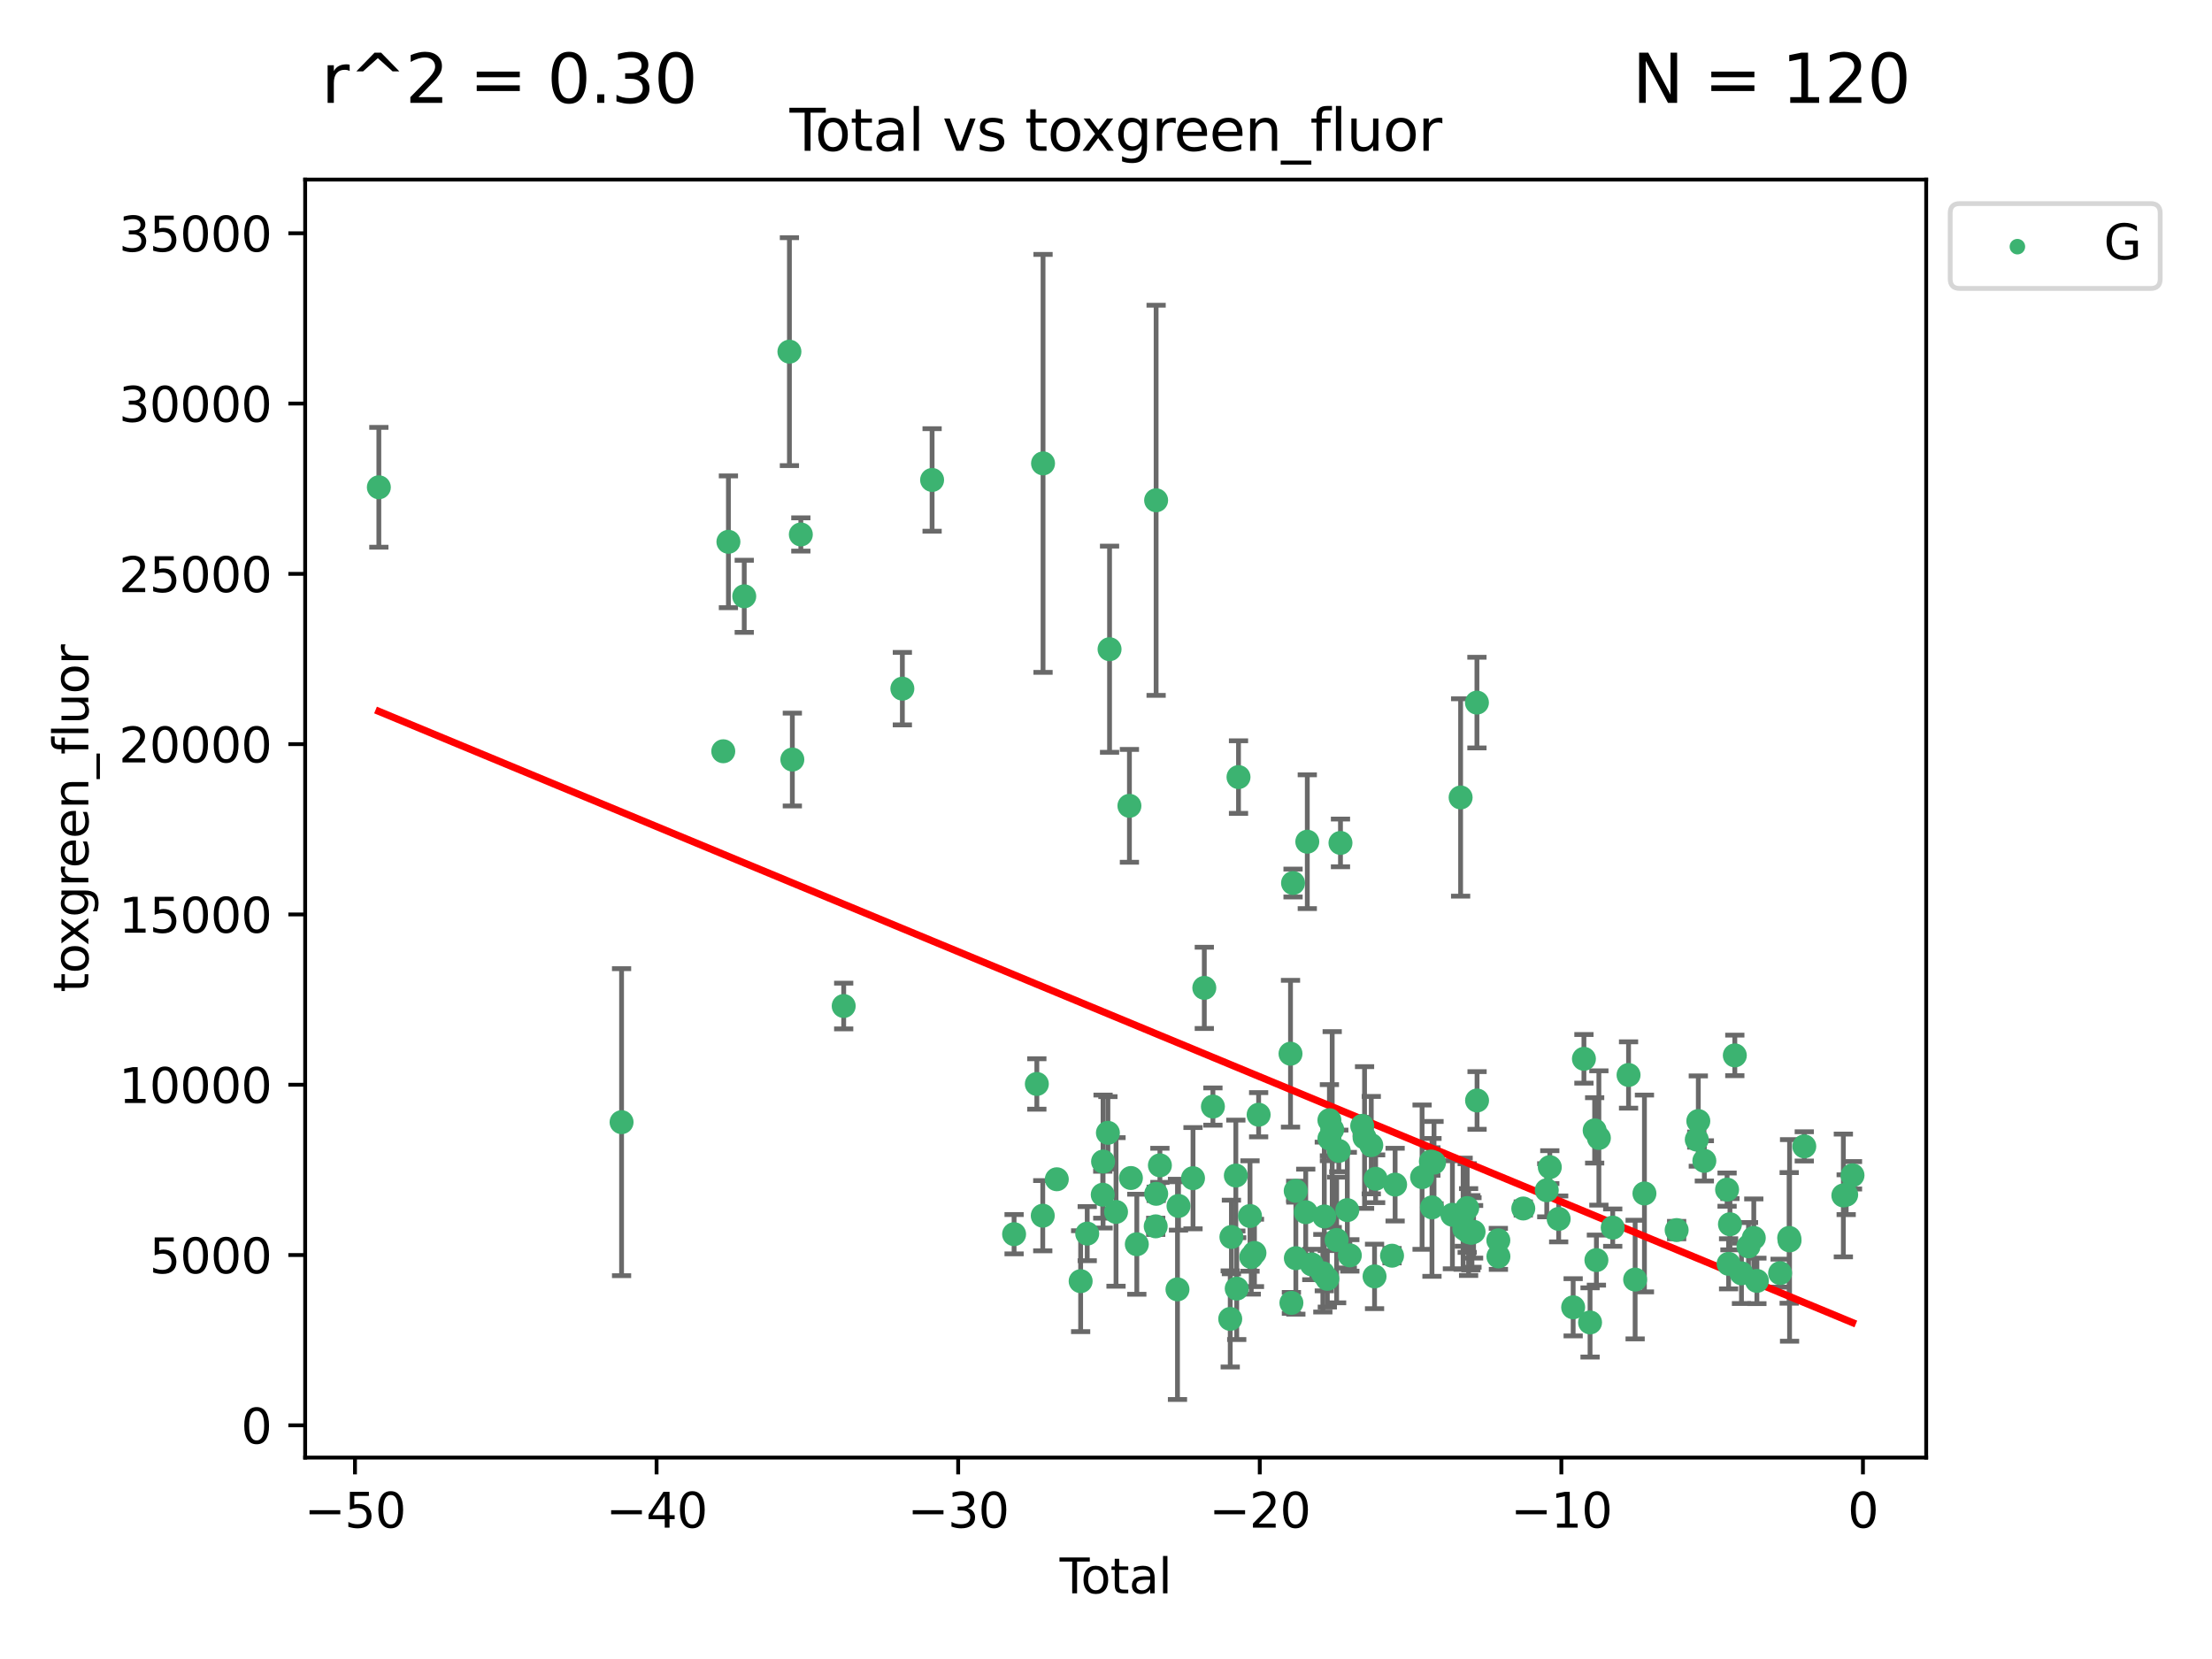 <?xml version="1.0" encoding="utf-8" standalone="no"?>
<!DOCTYPE svg PUBLIC "-//W3C//DTD SVG 1.1//EN"
  "http://www.w3.org/Graphics/SVG/1.1/DTD/svg11.dtd">
<svg xmlns:xlink="http://www.w3.org/1999/xlink" width="460.8pt" height="345.6pt" viewBox="0 0 460.8 345.6" xmlns="http://www.w3.org/2000/svg" version="1.1">
 <defs>
  <style type="text/css">*{stroke-linejoin: round; stroke-linecap: butt}</style>
 </defs>
 <g id="figure_1">
  <g id="patch_1">
   <path d="M 0 345.6 
L 460.8 345.6 
L 460.8 0 
L 0 0 
z
" style="fill: #ffffff"/>
  </g>
  <g id="axes_1">
   <g id="patch_2">
    <path d="M 63.571 303.64 
L 401.26 303.64 
L 401.26 37.411 
L 63.571 37.411 
z
" style="fill: #ffffff"/>
   </g>
   <g id="PathCollection_1">
    <defs>
     <path id="m2c5dc69265" d="M 0 1.118 
C 0.297 1.118 0.581 1 0.791 0.791 
C 1 0.581 1.118 0.297 1.118 0 
C 1.118 -0.297 1 -0.581 0.791 -0.791 
C 0.581 -1 0.297 -1.118 0 -1.118 
C -0.297 -1.118 -0.581 -1 -0.791 -0.791 
C -1 -0.581 -1.118 -0.297 -1.118 0 
C -1.118 0.297 -1 0.581 -0.791 0.791 
C -0.581 1 -0.297 1.118 0 1.118 
z
" style="stroke: #3cb371"/>
    </defs>
    <g clip-path="url(#pa29990dc38)">
     <use xlink:href="#m2c5dc69265" x="78.921" y="101.51" style="fill: #3cb371; stroke: #3cb371"/>
     <use xlink:href="#m2c5dc69265" x="129.485" y="233.769" style="fill: #3cb371; stroke: #3cb371"/>
     <use xlink:href="#m2c5dc69265" x="150.671" y="156.501" style="fill: #3cb371; stroke: #3cb371"/>
     <use xlink:href="#m2c5dc69265" x="151.742" y="112.866" style="fill: #3cb371; stroke: #3cb371"/>
     <use xlink:href="#m2c5dc69265" x="155.04" y="124.221" style="fill: #3cb371; stroke: #3cb371"/>
     <use xlink:href="#m2c5dc69265" x="164.45" y="73.256" style="fill: #3cb371; stroke: #3cb371"/>
     <use xlink:href="#m2c5dc69265" x="165.059" y="158.225" style="fill: #3cb371; stroke: #3cb371"/>
     <use xlink:href="#m2c5dc69265" x="166.829" y="111.337" style="fill: #3cb371; stroke: #3cb371"/>
     <use xlink:href="#m2c5dc69265" x="175.757" y="209.572" style="fill: #3cb371; stroke: #3cb371"/>
     <use xlink:href="#m2c5dc69265" x="187.978" y="143.459" style="fill: #3cb371; stroke: #3cb371"/>
     <use xlink:href="#m2c5dc69265" x="194.174" y="99.982" style="fill: #3cb371; stroke: #3cb371"/>
     <use xlink:href="#m2c5dc69265" x="211.254" y="257.102" style="fill: #3cb371; stroke: #3cb371"/>
     <use xlink:href="#m2c5dc69265" x="215.993" y="225.811" style="fill: #3cb371; stroke: #3cb371"/>
     <use xlink:href="#m2c5dc69265" x="217.226" y="253.251" style="fill: #3cb371; stroke: #3cb371"/>
     <use xlink:href="#m2c5dc69265" x="217.285" y="96.531" style="fill: #3cb371; stroke: #3cb371"/>
     <use xlink:href="#m2c5dc69265" x="220.152" y="245.661" style="fill: #3cb371; stroke: #3cb371"/>
     <use xlink:href="#m2c5dc69265" x="225.119" y="266.892" style="fill: #3cb371; stroke: #3cb371"/>
     <use xlink:href="#m2c5dc69265" x="226.488" y="256.986" style="fill: #3cb371; stroke: #3cb371"/>
     <use xlink:href="#m2c5dc69265" x="229.723" y="248.88" style="fill: #3cb371; stroke: #3cb371"/>
     <use xlink:href="#m2c5dc69265" x="229.789" y="241.97" style="fill: #3cb371; stroke: #3cb371"/>
     <use xlink:href="#m2c5dc69265" x="230.797" y="235.988" style="fill: #3cb371; stroke: #3cb371"/>
     <use xlink:href="#m2c5dc69265" x="231.14" y="135.242" style="fill: #3cb371; stroke: #3cb371"/>
     <use xlink:href="#m2c5dc69265" x="232.488" y="252.466" style="fill: #3cb371; stroke: #3cb371"/>
     <use xlink:href="#m2c5dc69265" x="235.279" y="167.868" style="fill: #3cb371; stroke: #3cb371"/>
     <use xlink:href="#m2c5dc69265" x="235.589" y="245.401" style="fill: #3cb371; stroke: #3cb371"/>
     <use xlink:href="#m2c5dc69265" x="236.82" y="259.196" style="fill: #3cb371; stroke: #3cb371"/>
     <use xlink:href="#m2c5dc69265" x="240.754" y="255.469" style="fill: #3cb371; stroke: #3cb371"/>
     <use xlink:href="#m2c5dc69265" x="240.841" y="104.221" style="fill: #3cb371; stroke: #3cb371"/>
     <use xlink:href="#m2c5dc69265" x="240.856" y="248.693" style="fill: #3cb371; stroke: #3cb371"/>
     <use xlink:href="#m2c5dc69265" x="241.63" y="242.761" style="fill: #3cb371; stroke: #3cb371"/>
     <use xlink:href="#m2c5dc69265" x="245.291" y="268.598" style="fill: #3cb371; stroke: #3cb371"/>
     <use xlink:href="#m2c5dc69265" x="245.505" y="251.224" style="fill: #3cb371; stroke: #3cb371"/>
     <use xlink:href="#m2c5dc69265" x="248.526" y="245.438" style="fill: #3cb371; stroke: #3cb371"/>
     <use xlink:href="#m2c5dc69265" x="250.879" y="205.792" style="fill: #3cb371; stroke: #3cb371"/>
     <use xlink:href="#m2c5dc69265" x="252.673" y="230.515" style="fill: #3cb371; stroke: #3cb371"/>
     <use xlink:href="#m2c5dc69265" x="256.279" y="274.756" style="fill: #3cb371; stroke: #3cb371"/>
     <use xlink:href="#m2c5dc69265" x="256.525" y="257.685" style="fill: #3cb371; stroke: #3cb371"/>
     <use xlink:href="#m2c5dc69265" x="257.448" y="244.889" style="fill: #3cb371; stroke: #3cb371"/>
     <use xlink:href="#m2c5dc69265" x="257.632" y="268.44" style="fill: #3cb371; stroke: #3cb371"/>
     <use xlink:href="#m2c5dc69265" x="258.004" y="161.88" style="fill: #3cb371; stroke: #3cb371"/>
     <use xlink:href="#m2c5dc69265" x="260.401" y="253.316" style="fill: #3cb371; stroke: #3cb371"/>
     <use xlink:href="#m2c5dc69265" x="260.66" y="261.866" style="fill: #3cb371; stroke: #3cb371"/>
     <use xlink:href="#m2c5dc69265" x="261.327" y="261.007" style="fill: #3cb371; stroke: #3cb371"/>
     <use xlink:href="#m2c5dc69265" x="262.197" y="232.217" style="fill: #3cb371; stroke: #3cb371"/>
     <use xlink:href="#m2c5dc69265" x="268.837" y="219.506" style="fill: #3cb371; stroke: #3cb371"/>
     <use xlink:href="#m2c5dc69265" x="269.024" y="271.415" style="fill: #3cb371; stroke: #3cb371"/>
     <use xlink:href="#m2c5dc69265" x="269.365" y="183.95" style="fill: #3cb371; stroke: #3cb371"/>
     <use xlink:href="#m2c5dc69265" x="269.919" y="248.079" style="fill: #3cb371; stroke: #3cb371"/>
     <use xlink:href="#m2c5dc69265" x="269.95" y="262.099" style="fill: #3cb371; stroke: #3cb371"/>
     <use xlink:href="#m2c5dc69265" x="272.009" y="252.521" style="fill: #3cb371; stroke: #3cb371"/>
     <use xlink:href="#m2c5dc69265" x="272.333" y="175.344" style="fill: #3cb371; stroke: #3cb371"/>
     <use xlink:href="#m2c5dc69265" x="273.273" y="263.41" style="fill: #3cb371; stroke: #3cb371"/>
     <use xlink:href="#m2c5dc69265" x="275.573" y="265.237" style="fill: #3cb371; stroke: #3cb371"/>
     <use xlink:href="#m2c5dc69265" x="275.877" y="253.415" style="fill: #3cb371; stroke: #3cb371"/>
     <use xlink:href="#m2c5dc69265" x="276.508" y="266.406" style="fill: #3cb371; stroke: #3cb371"/>
     <use xlink:href="#m2c5dc69265" x="276.939" y="233.355" style="fill: #3cb371; stroke: #3cb371"/>
     <use xlink:href="#m2c5dc69265" x="276.946" y="237.167" style="fill: #3cb371; stroke: #3cb371"/>
     <use xlink:href="#m2c5dc69265" x="277.522" y="235.299" style="fill: #3cb371; stroke: #3cb371"/>
     <use xlink:href="#m2c5dc69265" x="278.445" y="258.311" style="fill: #3cb371; stroke: #3cb371"/>
     <use xlink:href="#m2c5dc69265" x="278.898" y="239.752" style="fill: #3cb371; stroke: #3cb371"/>
     <use xlink:href="#m2c5dc69265" x="279.246" y="175.597" style="fill: #3cb371; stroke: #3cb371"/>
     <use xlink:href="#m2c5dc69265" x="280.669" y="252.092" style="fill: #3cb371; stroke: #3cb371"/>
     <use xlink:href="#m2c5dc69265" x="281.194" y="261.522" style="fill: #3cb371; stroke: #3cb371"/>
     <use xlink:href="#m2c5dc69265" x="283.774" y="234.537" style="fill: #3cb371; stroke: #3cb371"/>
     <use xlink:href="#m2c5dc69265" x="284.262" y="236.968" style="fill: #3cb371; stroke: #3cb371"/>
     <use xlink:href="#m2c5dc69265" x="285.661" y="238.556" style="fill: #3cb371; stroke: #3cb371"/>
     <use xlink:href="#m2c5dc69265" x="286.344" y="265.899" style="fill: #3cb371; stroke: #3cb371"/>
     <use xlink:href="#m2c5dc69265" x="286.57" y="245.561" style="fill: #3cb371; stroke: #3cb371"/>
     <use xlink:href="#m2c5dc69265" x="289.988" y="261.584" style="fill: #3cb371; stroke: #3cb371"/>
     <use xlink:href="#m2c5dc69265" x="290.629" y="246.777" style="fill: #3cb371; stroke: #3cb371"/>
     <use xlink:href="#m2c5dc69265" x="296.247" y="245.222" style="fill: #3cb371; stroke: #3cb371"/>
     <use xlink:href="#m2c5dc69265" x="298.076" y="241.963" style="fill: #3cb371; stroke: #3cb371"/>
     <use xlink:href="#m2c5dc69265" x="298.306" y="251.522" style="fill: #3cb371; stroke: #3cb371"/>
     <use xlink:href="#m2c5dc69265" x="298.733" y="242.197" style="fill: #3cb371; stroke: #3cb371"/>
     <use xlink:href="#m2c5dc69265" x="302.563" y="253.057" style="fill: #3cb371; stroke: #3cb371"/>
     <use xlink:href="#m2c5dc69265" x="304.274" y="166.124" style="fill: #3cb371; stroke: #3cb371"/>
     <use xlink:href="#m2c5dc69265" x="304.795" y="252.84" style="fill: #3cb371; stroke: #3cb371"/>
     <use xlink:href="#m2c5dc69265" x="305.045" y="256.001" style="fill: #3cb371; stroke: #3cb371"/>
     <use xlink:href="#m2c5dc69265" x="305.644" y="251.658" style="fill: #3cb371; stroke: #3cb371"/>
     <use xlink:href="#m2c5dc69265" x="305.936" y="256.655" style="fill: #3cb371; stroke: #3cb371"/>
     <use xlink:href="#m2c5dc69265" x="306.406" y="256.796" style="fill: #3cb371; stroke: #3cb371"/>
     <use xlink:href="#m2c5dc69265" x="306.638" y="256.742" style="fill: #3cb371; stroke: #3cb371"/>
     <use xlink:href="#m2c5dc69265" x="306.974" y="256.609" style="fill: #3cb371; stroke: #3cb371"/>
     <use xlink:href="#m2c5dc69265" x="307.672" y="146.363" style="fill: #3cb371; stroke: #3cb371"/>
     <use xlink:href="#m2c5dc69265" x="307.698" y="229.251" style="fill: #3cb371; stroke: #3cb371"/>
     <use xlink:href="#m2c5dc69265" x="312.13" y="258.38" style="fill: #3cb371; stroke: #3cb371"/>
     <use xlink:href="#m2c5dc69265" x="312.148" y="261.743" style="fill: #3cb371; stroke: #3cb371"/>
     <use xlink:href="#m2c5dc69265" x="317.327" y="251.753" style="fill: #3cb371; stroke: #3cb371"/>
     <use xlink:href="#m2c5dc69265" x="322.219" y="247.953" style="fill: #3cb371; stroke: #3cb371"/>
     <use xlink:href="#m2c5dc69265" x="322.852" y="243.135" style="fill: #3cb371; stroke: #3cb371"/>
     <use xlink:href="#m2c5dc69265" x="324.7" y="253.923" style="fill: #3cb371; stroke: #3cb371"/>
     <use xlink:href="#m2c5dc69265" x="327.718" y="272.335" style="fill: #3cb371; stroke: #3cb371"/>
     <use xlink:href="#m2c5dc69265" x="329.961" y="220.571" style="fill: #3cb371; stroke: #3cb371"/>
     <use xlink:href="#m2c5dc69265" x="331.239" y="275.489" style="fill: #3cb371; stroke: #3cb371"/>
     <use xlink:href="#m2c5dc69265" x="332.197" y="235.478" style="fill: #3cb371; stroke: #3cb371"/>
     <use xlink:href="#m2c5dc69265" x="332.561" y="262.502" style="fill: #3cb371; stroke: #3cb371"/>
     <use xlink:href="#m2c5dc69265" x="333.077" y="237.061" style="fill: #3cb371; stroke: #3cb371"/>
     <use xlink:href="#m2c5dc69265" x="335.959" y="255.734" style="fill: #3cb371; stroke: #3cb371"/>
     <use xlink:href="#m2c5dc69265" x="339.257" y="223.939" style="fill: #3cb371; stroke: #3cb371"/>
     <use xlink:href="#m2c5dc69265" x="340.629" y="266.558" style="fill: #3cb371; stroke: #3cb371"/>
     <use xlink:href="#m2c5dc69265" x="342.567" y="248.62" style="fill: #3cb371; stroke: #3cb371"/>
     <use xlink:href="#m2c5dc69265" x="349.276" y="256.246" style="fill: #3cb371; stroke: #3cb371"/>
     <use xlink:href="#m2c5dc69265" x="353.469" y="237.401" style="fill: #3cb371; stroke: #3cb371"/>
     <use xlink:href="#m2c5dc69265" x="353.788" y="233.535" style="fill: #3cb371; stroke: #3cb371"/>
     <use xlink:href="#m2c5dc69265" x="355.046" y="241.828" style="fill: #3cb371; stroke: #3cb371"/>
     <use xlink:href="#m2c5dc69265" x="359.783" y="247.821" style="fill: #3cb371; stroke: #3cb371"/>
     <use xlink:href="#m2c5dc69265" x="360.098" y="263.281" style="fill: #3cb371; stroke: #3cb371"/>
     <use xlink:href="#m2c5dc69265" x="360.381" y="255.031" style="fill: #3cb371; stroke: #3cb371"/>
     <use xlink:href="#m2c5dc69265" x="361.394" y="219.859" style="fill: #3cb371; stroke: #3cb371"/>
     <use xlink:href="#m2c5dc69265" x="362.78" y="265.258" style="fill: #3cb371; stroke: #3cb371"/>
     <use xlink:href="#m2c5dc69265" x="364.246" y="259.636" style="fill: #3cb371; stroke: #3cb371"/>
     <use xlink:href="#m2c5dc69265" x="365.347" y="257.881" style="fill: #3cb371; stroke: #3cb371"/>
     <use xlink:href="#m2c5dc69265" x="365.995" y="266.836" style="fill: #3cb371; stroke: #3cb371"/>
     <use xlink:href="#m2c5dc69265" x="370.829" y="265.216" style="fill: #3cb371; stroke: #3cb371"/>
     <use xlink:href="#m2c5dc69265" x="372.72" y="257.88" style="fill: #3cb371; stroke: #3cb371"/>
     <use xlink:href="#m2c5dc69265" x="372.799" y="258.401" style="fill: #3cb371; stroke: #3cb371"/>
     <use xlink:href="#m2c5dc69265" x="375.864" y="238.809" style="fill: #3cb371; stroke: #3cb371"/>
     <use xlink:href="#m2c5dc69265" x="384.005" y="249.037" style="fill: #3cb371; stroke: #3cb371"/>
     <use xlink:href="#m2c5dc69265" x="384.593" y="248.878" style="fill: #3cb371; stroke: #3cb371"/>
     <use xlink:href="#m2c5dc69265" x="385.911" y="244.833" style="fill: #3cb371; stroke: #3cb371"/>
    </g>
   </g>
   <g id="matplotlib.axis_1">
    <g id="xtick_1">
     <g id="line2d_1">
      <defs>
       <path id="m55ac87aea0" d="M 0 0 
L 0 3.5 
" style="stroke: #000000; stroke-width: 0.8"/>
      </defs>
      <g>
       <use xlink:href="#m55ac87aea0" x="73.95" y="303.64" style="stroke: #000000; stroke-width: 0.8"/>
      </g>
     </g>
     <g id="text_1">
      <!-- −50 -->
      <g transform="translate(63.398 318.238)scale(0.1 -0.1)">
       <defs>
        <path id="DejaVuSans-2212" d="M 678 2272 
L 4684 2272 
L 4684 1741 
L 678 1741 
L 678 2272 
z
" transform="scale(0.016)"/>
        <path id="DejaVuSans-35" d="M 691 4666 
L 3169 4666 
L 3169 4134 
L 1269 4134 
L 1269 2991 
Q 1406 3038 1543 3061 
Q 1681 3084 1819 3084 
Q 2600 3084 3056 2656 
Q 3513 2228 3513 1497 
Q 3513 744 3044 326 
Q 2575 -91 1722 -91 
Q 1428 -91 1123 -41 
Q 819 9 494 109 
L 494 744 
Q 775 591 1075 516 
Q 1375 441 1709 441 
Q 2250 441 2565 725 
Q 2881 1009 2881 1497 
Q 2881 1984 2565 2268 
Q 2250 2553 1709 2553 
Q 1456 2553 1204 2497 
Q 953 2441 691 2322 
L 691 4666 
z
" transform="scale(0.016)"/>
        <path id="DejaVuSans-30" d="M 2034 4250 
Q 1547 4250 1301 3770 
Q 1056 3291 1056 2328 
Q 1056 1369 1301 889 
Q 1547 409 2034 409 
Q 2525 409 2770 889 
Q 3016 1369 3016 2328 
Q 3016 3291 2770 3770 
Q 2525 4250 2034 4250 
z
M 2034 4750 
Q 2819 4750 3233 4129 
Q 3647 3509 3647 2328 
Q 3647 1150 3233 529 
Q 2819 -91 2034 -91 
Q 1250 -91 836 529 
Q 422 1150 422 2328 
Q 422 3509 836 4129 
Q 1250 4750 2034 4750 
z
" transform="scale(0.016)"/>
       </defs>
       <use xlink:href="#DejaVuSans-2212"/>
       <use xlink:href="#DejaVuSans-35" x="83.789"/>
       <use xlink:href="#DejaVuSans-30" x="147.412"/>
      </g>
     </g>
    </g>
    <g id="xtick_2">
     <g id="line2d_2">
      <g>
       <use xlink:href="#m55ac87aea0" x="136.778" y="303.64" style="stroke: #000000; stroke-width: 0.8"/>
      </g>
     </g>
     <g id="text_2">
      <!-- −40 -->
      <g transform="translate(126.225 318.238)scale(0.1 -0.1)">
       <defs>
        <path id="DejaVuSans-34" d="M 2419 4116 
L 825 1625 
L 2419 1625 
L 2419 4116 
z
M 2253 4666 
L 3047 4666 
L 3047 1625 
L 3713 1625 
L 3713 1100 
L 3047 1100 
L 3047 0 
L 2419 0 
L 2419 1100 
L 313 1100 
L 313 1709 
L 2253 4666 
z
" transform="scale(0.016)"/>
       </defs>
       <use xlink:href="#DejaVuSans-2212"/>
       <use xlink:href="#DejaVuSans-34" x="83.789"/>
       <use xlink:href="#DejaVuSans-30" x="147.412"/>
      </g>
     </g>
    </g>
    <g id="xtick_3">
     <g id="line2d_3">
      <g>
       <use xlink:href="#m55ac87aea0" x="199.605" y="303.64" style="stroke: #000000; stroke-width: 0.8"/>
      </g>
     </g>
     <g id="text_3">
      <!-- −30 -->
      <g transform="translate(189.052 318.238)scale(0.1 -0.1)">
       <defs>
        <path id="DejaVuSans-33" d="M 2597 2516 
Q 3050 2419 3304 2112 
Q 3559 1806 3559 1356 
Q 3559 666 3084 287 
Q 2609 -91 1734 -91 
Q 1441 -91 1130 -33 
Q 819 25 488 141 
L 488 750 
Q 750 597 1062 519 
Q 1375 441 1716 441 
Q 2309 441 2620 675 
Q 2931 909 2931 1356 
Q 2931 1769 2642 2001 
Q 2353 2234 1838 2234 
L 1294 2234 
L 1294 2753 
L 1863 2753 
Q 2328 2753 2575 2939 
Q 2822 3125 2822 3475 
Q 2822 3834 2567 4026 
Q 2313 4219 1838 4219 
Q 1578 4219 1281 4162 
Q 984 4106 628 3988 
L 628 4550 
Q 988 4650 1302 4700 
Q 1616 4750 1894 4750 
Q 2613 4750 3031 4423 
Q 3450 4097 3450 3541 
Q 3450 3153 3228 2886 
Q 3006 2619 2597 2516 
z
" transform="scale(0.016)"/>
       </defs>
       <use xlink:href="#DejaVuSans-2212"/>
       <use xlink:href="#DejaVuSans-33" x="83.789"/>
       <use xlink:href="#DejaVuSans-30" x="147.412"/>
      </g>
     </g>
    </g>
    <g id="xtick_4">
     <g id="line2d_4">
      <g>
       <use xlink:href="#m55ac87aea0" x="262.432" y="303.64" style="stroke: #000000; stroke-width: 0.8"/>
      </g>
     </g>
     <g id="text_4">
      <!-- −20 -->
      <g transform="translate(251.88 318.238)scale(0.1 -0.1)">
       <defs>
        <path id="DejaVuSans-32" d="M 1228 531 
L 3431 531 
L 3431 0 
L 469 0 
L 469 531 
Q 828 903 1448 1529 
Q 2069 2156 2228 2338 
Q 2531 2678 2651 2914 
Q 2772 3150 2772 3378 
Q 2772 3750 2511 3984 
Q 2250 4219 1831 4219 
Q 1534 4219 1204 4116 
Q 875 4013 500 3803 
L 500 4441 
Q 881 4594 1212 4672 
Q 1544 4750 1819 4750 
Q 2544 4750 2975 4387 
Q 3406 4025 3406 3419 
Q 3406 3131 3298 2873 
Q 3191 2616 2906 2266 
Q 2828 2175 2409 1742 
Q 1991 1309 1228 531 
z
" transform="scale(0.016)"/>
       </defs>
       <use xlink:href="#DejaVuSans-2212"/>
       <use xlink:href="#DejaVuSans-32" x="83.789"/>
       <use xlink:href="#DejaVuSans-30" x="147.412"/>
      </g>
     </g>
    </g>
    <g id="xtick_5">
     <g id="line2d_5">
      <g>
       <use xlink:href="#m55ac87aea0" x="325.259" y="303.64" style="stroke: #000000; stroke-width: 0.8"/>
      </g>
     </g>
     <g id="text_5">
      <!-- −10 -->
      <g transform="translate(314.707 318.238)scale(0.1 -0.1)">
       <defs>
        <path id="DejaVuSans-31" d="M 794 531 
L 1825 531 
L 1825 4091 
L 703 3866 
L 703 4441 
L 1819 4666 
L 2450 4666 
L 2450 531 
L 3481 531 
L 3481 0 
L 794 0 
L 794 531 
z
" transform="scale(0.016)"/>
       </defs>
       <use xlink:href="#DejaVuSans-2212"/>
       <use xlink:href="#DejaVuSans-31" x="83.789"/>
       <use xlink:href="#DejaVuSans-30" x="147.412"/>
      </g>
     </g>
    </g>
    <g id="xtick_6">
     <g id="line2d_6">
      <g>
       <use xlink:href="#m55ac87aea0" x="388.086" y="303.64" style="stroke: #000000; stroke-width: 0.8"/>
      </g>
     </g>
     <g id="text_6">
      <!-- 0 -->
      <g transform="translate(384.905 318.238)scale(0.1 -0.1)">
       <use xlink:href="#DejaVuSans-30"/>
      </g>
     </g>
    </g>
    <g id="text_7">
     <!-- Total -->
     <g transform="translate(220.739 331.917)scale(0.1 -0.1)">
      <defs>
       <path id="DejaVuSans-54" d="M -19 4666 
L 3928 4666 
L 3928 4134 
L 2272 4134 
L 2272 0 
L 1638 0 
L 1638 4134 
L -19 4134 
L -19 4666 
z
" transform="scale(0.016)"/>
       <path id="DejaVuSans-6f" d="M 1959 3097 
Q 1497 3097 1228 2736 
Q 959 2375 959 1747 
Q 959 1119 1226 758 
Q 1494 397 1959 397 
Q 2419 397 2687 759 
Q 2956 1122 2956 1747 
Q 2956 2369 2687 2733 
Q 2419 3097 1959 3097 
z
M 1959 3584 
Q 2709 3584 3137 3096 
Q 3566 2609 3566 1747 
Q 3566 888 3137 398 
Q 2709 -91 1959 -91 
Q 1206 -91 779 398 
Q 353 888 353 1747 
Q 353 2609 779 3096 
Q 1206 3584 1959 3584 
z
" transform="scale(0.016)"/>
       <path id="DejaVuSans-74" d="M 1172 4494 
L 1172 3500 
L 2356 3500 
L 2356 3053 
L 1172 3053 
L 1172 1153 
Q 1172 725 1289 603 
Q 1406 481 1766 481 
L 2356 481 
L 2356 0 
L 1766 0 
Q 1100 0 847 248 
Q 594 497 594 1153 
L 594 3053 
L 172 3053 
L 172 3500 
L 594 3500 
L 594 4494 
L 1172 4494 
z
" transform="scale(0.016)"/>
       <path id="DejaVuSans-61" d="M 2194 1759 
Q 1497 1759 1228 1600 
Q 959 1441 959 1056 
Q 959 750 1161 570 
Q 1363 391 1709 391 
Q 2188 391 2477 730 
Q 2766 1069 2766 1631 
L 2766 1759 
L 2194 1759 
z
M 3341 1997 
L 3341 0 
L 2766 0 
L 2766 531 
Q 2569 213 2275 61 
Q 1981 -91 1556 -91 
Q 1019 -91 701 211 
Q 384 513 384 1019 
Q 384 1609 779 1909 
Q 1175 2209 1959 2209 
L 2766 2209 
L 2766 2266 
Q 2766 2663 2505 2880 
Q 2244 3097 1772 3097 
Q 1472 3097 1187 3025 
Q 903 2953 641 2809 
L 641 3341 
Q 956 3463 1253 3523 
Q 1550 3584 1831 3584 
Q 2591 3584 2966 3190 
Q 3341 2797 3341 1997 
z
" transform="scale(0.016)"/>
       <path id="DejaVuSans-6c" d="M 603 4863 
L 1178 4863 
L 1178 0 
L 603 0 
L 603 4863 
z
" transform="scale(0.016)"/>
      </defs>
      <use xlink:href="#DejaVuSans-54"/>
      <use xlink:href="#DejaVuSans-6f" x="44.084"/>
      <use xlink:href="#DejaVuSans-74" x="105.266"/>
      <use xlink:href="#DejaVuSans-61" x="144.475"/>
      <use xlink:href="#DejaVuSans-6c" x="205.754"/>
     </g>
    </g>
   </g>
   <g id="matplotlib.axis_2">
    <g id="ytick_1">
     <g id="line2d_7">
      <defs>
       <path id="m1586355be9" d="M 0 0 
L -3.5 0 
" style="stroke: #000000; stroke-width: 0.8"/>
      </defs>
      <g>
       <use xlink:href="#m1586355be9" x="63.571" y="296.921" style="stroke: #000000; stroke-width: 0.8"/>
      </g>
     </g>
     <g id="text_8">
      <!-- 0 -->
      <g transform="translate(50.209 300.721)scale(0.1 -0.1)">
       <use xlink:href="#DejaVuSans-30"/>
      </g>
     </g>
    </g>
    <g id="ytick_2">
     <g id="line2d_8">
      <g>
       <use xlink:href="#m1586355be9" x="63.571" y="261.446" style="stroke: #000000; stroke-width: 0.8"/>
      </g>
     </g>
     <g id="text_9">
      <!-- 5000 -->
      <g transform="translate(31.121 265.246)scale(0.1 -0.1)">
       <use xlink:href="#DejaVuSans-35"/>
       <use xlink:href="#DejaVuSans-30" x="63.623"/>
       <use xlink:href="#DejaVuSans-30" x="127.246"/>
       <use xlink:href="#DejaVuSans-30" x="190.869"/>
      </g>
     </g>
    </g>
    <g id="ytick_3">
     <g id="line2d_9">
      <g>
       <use xlink:href="#m1586355be9" x="63.571" y="225.971" style="stroke: #000000; stroke-width: 0.8"/>
      </g>
     </g>
     <g id="text_10">
      <!-- 10000 -->
      <g transform="translate(24.759 229.771)scale(0.1 -0.1)">
       <use xlink:href="#DejaVuSans-31"/>
       <use xlink:href="#DejaVuSans-30" x="63.623"/>
       <use xlink:href="#DejaVuSans-30" x="127.246"/>
       <use xlink:href="#DejaVuSans-30" x="190.869"/>
       <use xlink:href="#DejaVuSans-30" x="254.492"/>
      </g>
     </g>
    </g>
    <g id="ytick_4">
     <g id="line2d_10">
      <g>
       <use xlink:href="#m1586355be9" x="63.571" y="190.496" style="stroke: #000000; stroke-width: 0.8"/>
      </g>
     </g>
     <g id="text_11">
      <!-- 15000 -->
      <g transform="translate(24.759 194.296)scale(0.1 -0.1)">
       <use xlink:href="#DejaVuSans-31"/>
       <use xlink:href="#DejaVuSans-35" x="63.623"/>
       <use xlink:href="#DejaVuSans-30" x="127.246"/>
       <use xlink:href="#DejaVuSans-30" x="190.869"/>
       <use xlink:href="#DejaVuSans-30" x="254.492"/>
      </g>
     </g>
    </g>
    <g id="ytick_5">
     <g id="line2d_11">
      <g>
       <use xlink:href="#m1586355be9" x="63.571" y="155.021" style="stroke: #000000; stroke-width: 0.8"/>
      </g>
     </g>
     <g id="text_12">
      <!-- 20000 -->
      <g transform="translate(24.759 158.821)scale(0.1 -0.1)">
       <use xlink:href="#DejaVuSans-32"/>
       <use xlink:href="#DejaVuSans-30" x="63.623"/>
       <use xlink:href="#DejaVuSans-30" x="127.246"/>
       <use xlink:href="#DejaVuSans-30" x="190.869"/>
       <use xlink:href="#DejaVuSans-30" x="254.492"/>
      </g>
     </g>
    </g>
    <g id="ytick_6">
     <g id="line2d_12">
      <g>
       <use xlink:href="#m1586355be9" x="63.571" y="119.546" style="stroke: #000000; stroke-width: 0.8"/>
      </g>
     </g>
     <g id="text_13">
      <!-- 25000 -->
      <g transform="translate(24.759 123.346)scale(0.1 -0.1)">
       <use xlink:href="#DejaVuSans-32"/>
       <use xlink:href="#DejaVuSans-35" x="63.623"/>
       <use xlink:href="#DejaVuSans-30" x="127.246"/>
       <use xlink:href="#DejaVuSans-30" x="190.869"/>
       <use xlink:href="#DejaVuSans-30" x="254.492"/>
      </g>
     </g>
    </g>
    <g id="ytick_7">
     <g id="line2d_13">
      <g>
       <use xlink:href="#m1586355be9" x="63.571" y="84.071" style="stroke: #000000; stroke-width: 0.8"/>
      </g>
     </g>
     <g id="text_14">
      <!-- 30000 -->
      <g transform="translate(24.759 87.871)scale(0.1 -0.1)">
       <use xlink:href="#DejaVuSans-33"/>
       <use xlink:href="#DejaVuSans-30" x="63.623"/>
       <use xlink:href="#DejaVuSans-30" x="127.246"/>
       <use xlink:href="#DejaVuSans-30" x="190.869"/>
       <use xlink:href="#DejaVuSans-30" x="254.492"/>
      </g>
     </g>
    </g>
    <g id="ytick_8">
     <g id="line2d_14">
      <g>
       <use xlink:href="#m1586355be9" x="63.571" y="48.596" style="stroke: #000000; stroke-width: 0.8"/>
      </g>
     </g>
     <g id="text_15">
      <!-- 35000 -->
      <g transform="translate(24.759 52.396)scale(0.1 -0.1)">
       <use xlink:href="#DejaVuSans-33"/>
       <use xlink:href="#DejaVuSans-35" x="63.623"/>
       <use xlink:href="#DejaVuSans-30" x="127.246"/>
       <use xlink:href="#DejaVuSans-30" x="190.869"/>
       <use xlink:href="#DejaVuSans-30" x="254.492"/>
      </g>
     </g>
    </g>
    <g id="text_16">
     <!-- toxgreen_fluor -->
     <g transform="translate(18.401 206.72)rotate(-90)scale(0.1 -0.1)">
      <defs>
       <path id="DejaVuSans-78" d="M 3513 3500 
L 2247 1797 
L 3578 0 
L 2900 0 
L 1881 1375 
L 863 0 
L 184 0 
L 1544 1831 
L 300 3500 
L 978 3500 
L 1906 2253 
L 2834 3500 
L 3513 3500 
z
" transform="scale(0.016)"/>
       <path id="DejaVuSans-67" d="M 2906 1791 
Q 2906 2416 2648 2759 
Q 2391 3103 1925 3103 
Q 1463 3103 1205 2759 
Q 947 2416 947 1791 
Q 947 1169 1205 825 
Q 1463 481 1925 481 
Q 2391 481 2648 825 
Q 2906 1169 2906 1791 
z
M 3481 434 
Q 3481 -459 3084 -895 
Q 2688 -1331 1869 -1331 
Q 1566 -1331 1297 -1286 
Q 1028 -1241 775 -1147 
L 775 -588 
Q 1028 -725 1275 -790 
Q 1522 -856 1778 -856 
Q 2344 -856 2625 -561 
Q 2906 -266 2906 331 
L 2906 616 
Q 2728 306 2450 153 
Q 2172 0 1784 0 
Q 1141 0 747 490 
Q 353 981 353 1791 
Q 353 2603 747 3093 
Q 1141 3584 1784 3584 
Q 2172 3584 2450 3431 
Q 2728 3278 2906 2969 
L 2906 3500 
L 3481 3500 
L 3481 434 
z
" transform="scale(0.016)"/>
       <path id="DejaVuSans-72" d="M 2631 2963 
Q 2534 3019 2420 3045 
Q 2306 3072 2169 3072 
Q 1681 3072 1420 2755 
Q 1159 2438 1159 1844 
L 1159 0 
L 581 0 
L 581 3500 
L 1159 3500 
L 1159 2956 
Q 1341 3275 1631 3429 
Q 1922 3584 2338 3584 
Q 2397 3584 2469 3576 
Q 2541 3569 2628 3553 
L 2631 2963 
z
" transform="scale(0.016)"/>
       <path id="DejaVuSans-65" d="M 3597 1894 
L 3597 1613 
L 953 1613 
Q 991 1019 1311 708 
Q 1631 397 2203 397 
Q 2534 397 2845 478 
Q 3156 559 3463 722 
L 3463 178 
Q 3153 47 2828 -22 
Q 2503 -91 2169 -91 
Q 1331 -91 842 396 
Q 353 884 353 1716 
Q 353 2575 817 3079 
Q 1281 3584 2069 3584 
Q 2775 3584 3186 3129 
Q 3597 2675 3597 1894 
z
M 3022 2063 
Q 3016 2534 2758 2815 
Q 2500 3097 2075 3097 
Q 1594 3097 1305 2825 
Q 1016 2553 972 2059 
L 3022 2063 
z
" transform="scale(0.016)"/>
       <path id="DejaVuSans-6e" d="M 3513 2113 
L 3513 0 
L 2938 0 
L 2938 2094 
Q 2938 2591 2744 2837 
Q 2550 3084 2163 3084 
Q 1697 3084 1428 2787 
Q 1159 2491 1159 1978 
L 1159 0 
L 581 0 
L 581 3500 
L 1159 3500 
L 1159 2956 
Q 1366 3272 1645 3428 
Q 1925 3584 2291 3584 
Q 2894 3584 3203 3211 
Q 3513 2838 3513 2113 
z
" transform="scale(0.016)"/>
       <path id="DejaVuSans-5f" d="M 3263 -1063 
L 3263 -1509 
L -63 -1509 
L -63 -1063 
L 3263 -1063 
z
" transform="scale(0.016)"/>
       <path id="DejaVuSans-66" d="M 2375 4863 
L 2375 4384 
L 1825 4384 
Q 1516 4384 1395 4259 
Q 1275 4134 1275 3809 
L 1275 3500 
L 2222 3500 
L 2222 3053 
L 1275 3053 
L 1275 0 
L 697 0 
L 697 3053 
L 147 3053 
L 147 3500 
L 697 3500 
L 697 3744 
Q 697 4328 969 4595 
Q 1241 4863 1831 4863 
L 2375 4863 
z
" transform="scale(0.016)"/>
       <path id="DejaVuSans-75" d="M 544 1381 
L 544 3500 
L 1119 3500 
L 1119 1403 
Q 1119 906 1312 657 
Q 1506 409 1894 409 
Q 2359 409 2629 706 
Q 2900 1003 2900 1516 
L 2900 3500 
L 3475 3500 
L 3475 0 
L 2900 0 
L 2900 538 
Q 2691 219 2414 64 
Q 2138 -91 1772 -91 
Q 1169 -91 856 284 
Q 544 659 544 1381 
z
M 1991 3584 
L 1991 3584 
z
" transform="scale(0.016)"/>
      </defs>
      <use xlink:href="#DejaVuSans-74"/>
      <use xlink:href="#DejaVuSans-6f" x="39.209"/>
      <use xlink:href="#DejaVuSans-78" x="97.266"/>
      <use xlink:href="#DejaVuSans-67" x="156.445"/>
      <use xlink:href="#DejaVuSans-72" x="219.922"/>
      <use xlink:href="#DejaVuSans-65" x="258.785"/>
      <use xlink:href="#DejaVuSans-65" x="320.309"/>
      <use xlink:href="#DejaVuSans-6e" x="381.832"/>
      <use xlink:href="#DejaVuSans-5f" x="445.211"/>
      <use xlink:href="#DejaVuSans-66" x="495.211"/>
      <use xlink:href="#DejaVuSans-6c" x="530.416"/>
      <use xlink:href="#DejaVuSans-75" x="558.199"/>
      <use xlink:href="#DejaVuSans-6f" x="621.578"/>
      <use xlink:href="#DejaVuSans-72" x="682.76"/>
     </g>
    </g>
   </g>
   <g id="LineCollection_1">
    <path d="M 78.921 113.988 
L 78.921 89.032 
" clip-path="url(#pa29990dc38)" style="fill: none; stroke: #696969"/>
    <path d="M 129.485 265.746 
L 129.485 201.792 
" clip-path="url(#pa29990dc38)" style="fill: none; stroke: #696969"/>
    <path d="M 150.671 156.986 
L 150.671 156.016 
" clip-path="url(#pa29990dc38)" style="fill: none; stroke: #696969"/>
    <path d="M 151.742 126.592 
L 151.742 99.14 
" clip-path="url(#pa29990dc38)" style="fill: none; stroke: #696969"/>
    <path d="M 155.04 131.732 
L 155.04 116.71 
" clip-path="url(#pa29990dc38)" style="fill: none; stroke: #696969"/>
    <path d="M 164.45 96.999 
L 164.45 49.513 
" clip-path="url(#pa29990dc38)" style="fill: none; stroke: #696969"/>
    <path d="M 165.059 167.893 
L 165.059 148.558 
" clip-path="url(#pa29990dc38)" style="fill: none; stroke: #696969"/>
    <path d="M 166.829 114.797 
L 166.829 107.876 
" clip-path="url(#pa29990dc38)" style="fill: none; stroke: #696969"/>
    <path d="M 175.757 214.336 
L 175.757 204.809 
" clip-path="url(#pa29990dc38)" style="fill: none; stroke: #696969"/>
    <path d="M 187.978 151.009 
L 187.978 135.909 
" clip-path="url(#pa29990dc38)" style="fill: none; stroke: #696969"/>
    <path d="M 194.174 110.662 
L 194.174 89.302 
" clip-path="url(#pa29990dc38)" style="fill: none; stroke: #696969"/>
    <path d="M 211.254 261.196 
L 211.254 253.009 
" clip-path="url(#pa29990dc38)" style="fill: none; stroke: #696969"/>
    <path d="M 215.993 231.064 
L 215.993 220.558 
" clip-path="url(#pa29990dc38)" style="fill: none; stroke: #696969"/>
    <path d="M 217.226 260.567 
L 217.226 245.936 
" clip-path="url(#pa29990dc38)" style="fill: none; stroke: #696969"/>
    <path d="M 217.285 140.064 
L 217.285 52.999 
" clip-path="url(#pa29990dc38)" style="fill: none; stroke: #696969"/>
    <path d="M 220.152 246.151 
L 220.152 245.172 
" clip-path="url(#pa29990dc38)" style="fill: none; stroke: #696969"/>
    <path d="M 225.119 277.402 
L 225.119 256.382 
" clip-path="url(#pa29990dc38)" style="fill: none; stroke: #696969"/>
    <path d="M 226.488 262.623 
L 226.488 251.35 
" clip-path="url(#pa29990dc38)" style="fill: none; stroke: #696969"/>
    <path d="M 229.723 253.769 
L 229.723 243.991 
" clip-path="url(#pa29990dc38)" style="fill: none; stroke: #696969"/>
    <path d="M 229.789 255.82 
L 229.789 228.121 
" clip-path="url(#pa29990dc38)" style="fill: none; stroke: #696969"/>
    <path d="M 230.797 243.519 
L 230.797 228.456 
" clip-path="url(#pa29990dc38)" style="fill: none; stroke: #696969"/>
    <path d="M 231.14 156.718 
L 231.14 113.767 
" clip-path="url(#pa29990dc38)" style="fill: none; stroke: #696969"/>
    <path d="M 232.488 267.938 
L 232.488 236.994 
" clip-path="url(#pa29990dc38)" style="fill: none; stroke: #696969"/>
    <path d="M 235.279 179.616 
L 235.279 156.12 
" clip-path="url(#pa29990dc38)" style="fill: none; stroke: #696969"/>
    <path d="M 235.589 246.053 
L 235.589 244.75 
" clip-path="url(#pa29990dc38)" style="fill: none; stroke: #696969"/>
    <path d="M 236.82 269.616 
L 236.82 248.776 
" clip-path="url(#pa29990dc38)" style="fill: none; stroke: #696969"/>
    <path d="M 240.754 257.173 
L 240.754 253.765 
" clip-path="url(#pa29990dc38)" style="fill: none; stroke: #696969"/>
    <path d="M 240.841 144.855 
L 240.841 63.587 
" clip-path="url(#pa29990dc38)" style="fill: none; stroke: #696969"/>
    <path d="M 240.856 250.092 
L 240.856 247.294 
" clip-path="url(#pa29990dc38)" style="fill: none; stroke: #696969"/>
    <path d="M 241.63 246.314 
L 241.63 239.208 
" clip-path="url(#pa29990dc38)" style="fill: none; stroke: #696969"/>
    <path d="M 245.291 291.539 
L 245.291 245.658 
" clip-path="url(#pa29990dc38)" style="fill: none; stroke: #696969"/>
    <path d="M 245.505 256.26 
L 245.505 246.187 
" clip-path="url(#pa29990dc38)" style="fill: none; stroke: #696969"/>
    <path d="M 248.526 255.982 
L 248.526 234.894 
" clip-path="url(#pa29990dc38)" style="fill: none; stroke: #696969"/>
    <path d="M 250.879 214.254 
L 250.879 197.329 
" clip-path="url(#pa29990dc38)" style="fill: none; stroke: #696969"/>
    <path d="M 252.673 234.395 
L 252.673 226.634 
" clip-path="url(#pa29990dc38)" style="fill: none; stroke: #696969"/>
    <path d="M 256.279 284.769 
L 256.279 264.744 
" clip-path="url(#pa29990dc38)" style="fill: none; stroke: #696969"/>
    <path d="M 256.525 265.356 
L 256.525 250.014 
" clip-path="url(#pa29990dc38)" style="fill: none; stroke: #696969"/>
    <path d="M 257.448 256.434 
L 257.448 233.344 
" clip-path="url(#pa29990dc38)" style="fill: none; stroke: #696969"/>
    <path d="M 257.632 279.05 
L 257.632 257.83 
" clip-path="url(#pa29990dc38)" style="fill: none; stroke: #696969"/>
    <path d="M 258.004 169.44 
L 258.004 154.319 
" clip-path="url(#pa29990dc38)" style="fill: none; stroke: #696969"/>
    <path d="M 260.401 264.819 
L 260.401 241.814 
" clip-path="url(#pa29990dc38)" style="fill: none; stroke: #696969"/>
    <path d="M 260.66 269.589 
L 260.66 254.143 
" clip-path="url(#pa29990dc38)" style="fill: none; stroke: #696969"/>
    <path d="M 261.327 268.023 
L 261.327 253.991 
" clip-path="url(#pa29990dc38)" style="fill: none; stroke: #696969"/>
    <path d="M 262.197 236.826 
L 262.197 227.609 
" clip-path="url(#pa29990dc38)" style="fill: none; stroke: #696969"/>
    <path d="M 268.837 234.792 
L 268.837 204.219 
" clip-path="url(#pa29990dc38)" style="fill: none; stroke: #696969"/>
    <path d="M 269.024 273.595 
L 269.024 269.235 
" clip-path="url(#pa29990dc38)" style="fill: none; stroke: #696969"/>
    <path d="M 269.365 186.859 
L 269.365 181.041 
" clip-path="url(#pa29990dc38)" style="fill: none; stroke: #696969"/>
    <path d="M 269.919 250.095 
L 269.919 246.063 
" clip-path="url(#pa29990dc38)" style="fill: none; stroke: #696969"/>
    <path d="M 269.95 273.764 
L 269.95 250.434 
" clip-path="url(#pa29990dc38)" style="fill: none; stroke: #696969"/>
    <path d="M 272.009 261.485 
L 272.009 243.557 
" clip-path="url(#pa29990dc38)" style="fill: none; stroke: #696969"/>
    <path d="M 272.333 189.277 
L 272.333 161.41 
" clip-path="url(#pa29990dc38)" style="fill: none; stroke: #696969"/>
    <path d="M 273.273 266.582 
L 273.273 260.238 
" clip-path="url(#pa29990dc38)" style="fill: none; stroke: #696969"/>
    <path d="M 275.573 273.314 
L 275.573 257.161 
" clip-path="url(#pa29990dc38)" style="fill: none; stroke: #696969"/>
    <path d="M 275.877 268.901 
L 275.877 237.929 
" clip-path="url(#pa29990dc38)" style="fill: none; stroke: #696969"/>
    <path d="M 276.508 272.285 
L 276.508 260.527 
" clip-path="url(#pa29990dc38)" style="fill: none; stroke: #696969"/>
    <path d="M 276.939 240.763 
L 276.939 225.946 
" clip-path="url(#pa29990dc38)" style="fill: none; stroke: #696969"/>
    <path d="M 276.946 241.799 
L 276.946 232.535 
" clip-path="url(#pa29990dc38)" style="fill: none; stroke: #696969"/>
    <path d="M 277.522 255.691 
L 277.522 214.906 
" clip-path="url(#pa29990dc38)" style="fill: none; stroke: #696969"/>
    <path d="M 278.445 271.401 
L 278.445 245.222 
" clip-path="url(#pa29990dc38)" style="fill: none; stroke: #696969"/>
    <path d="M 278.898 244.085 
L 278.898 235.419 
" clip-path="url(#pa29990dc38)" style="fill: none; stroke: #696969"/>
    <path d="M 279.246 180.567 
L 279.246 170.627 
" clip-path="url(#pa29990dc38)" style="fill: none; stroke: #696969"/>
    <path d="M 280.669 264.135 
L 280.669 240.049 
" clip-path="url(#pa29990dc38)" style="fill: none; stroke: #696969"/>
    <path d="M 281.194 264.798 
L 281.194 258.246 
" clip-path="url(#pa29990dc38)" style="fill: none; stroke: #696969"/>
    <path d="M 283.774 236.304 
L 283.774 232.77 
" clip-path="url(#pa29990dc38)" style="fill: none; stroke: #696969"/>
    <path d="M 284.262 251.729 
L 284.262 222.206 
" clip-path="url(#pa29990dc38)" style="fill: none; stroke: #696969"/>
    <path d="M 285.661 248.702 
L 285.661 228.41 
" clip-path="url(#pa29990dc38)" style="fill: none; stroke: #696969"/>
    <path d="M 286.344 272.612 
L 286.344 259.185 
" clip-path="url(#pa29990dc38)" style="fill: none; stroke: #696969"/>
    <path d="M 286.57 250.534 
L 286.57 240.587 
" clip-path="url(#pa29990dc38)" style="fill: none; stroke: #696969"/>
    <path d="M 289.988 263.092 
L 289.988 260.077 
" clip-path="url(#pa29990dc38)" style="fill: none; stroke: #696969"/>
    <path d="M 290.629 254.353 
L 290.629 239.201 
" clip-path="url(#pa29990dc38)" style="fill: none; stroke: #696969"/>
    <path d="M 296.247 260.255 
L 296.247 230.19 
" clip-path="url(#pa29990dc38)" style="fill: none; stroke: #696969"/>
    <path d="M 298.076 244.83 
L 298.076 239.096 
" clip-path="url(#pa29990dc38)" style="fill: none; stroke: #696969"/>
    <path d="M 298.306 265.88 
L 298.306 237.164 
" clip-path="url(#pa29990dc38)" style="fill: none; stroke: #696969"/>
    <path d="M 298.733 250.774 
L 298.733 233.62 
" clip-path="url(#pa29990dc38)" style="fill: none; stroke: #696969"/>
    <path d="M 302.563 264.309 
L 302.563 241.804 
" clip-path="url(#pa29990dc38)" style="fill: none; stroke: #696969"/>
    <path d="M 304.274 186.682 
L 304.274 145.566 
" clip-path="url(#pa29990dc38)" style="fill: none; stroke: #696969"/>
    <path d="M 304.795 264.423 
L 304.795 241.256 
" clip-path="url(#pa29990dc38)" style="fill: none; stroke: #696969"/>
    <path d="M 305.045 259.622 
L 305.045 252.38 
" clip-path="url(#pa29990dc38)" style="fill: none; stroke: #696969"/>
    <path d="M 305.644 260.897 
L 305.644 242.419 
" clip-path="url(#pa29990dc38)" style="fill: none; stroke: #696969"/>
    <path d="M 305.936 265.704 
L 305.936 247.606 
" clip-path="url(#pa29990dc38)" style="fill: none; stroke: #696969"/>
    <path d="M 306.406 264.537 
L 306.406 249.055 
" clip-path="url(#pa29990dc38)" style="fill: none; stroke: #696969"/>
    <path d="M 306.638 263.986 
L 306.638 249.499 
" clip-path="url(#pa29990dc38)" style="fill: none; stroke: #696969"/>
    <path d="M 306.974 262.089 
L 306.974 251.129 
" clip-path="url(#pa29990dc38)" style="fill: none; stroke: #696969"/>
    <path d="M 307.672 155.804 
L 307.672 136.922 
" clip-path="url(#pa29990dc38)" style="fill: none; stroke: #696969"/>
    <path d="M 307.698 235.256 
L 307.698 223.246 
" clip-path="url(#pa29990dc38)" style="fill: none; stroke: #696969"/>
    <path d="M 312.13 260.872 
L 312.13 255.887 
" clip-path="url(#pa29990dc38)" style="fill: none; stroke: #696969"/>
    <path d="M 312.148 264.439 
L 312.148 259.047 
" clip-path="url(#pa29990dc38)" style="fill: none; stroke: #696969"/>
    <path d="M 317.327 253.132 
L 317.327 250.374 
" clip-path="url(#pa29990dc38)" style="fill: none; stroke: #696969"/>
    <path d="M 322.219 253.49 
L 322.219 242.416 
" clip-path="url(#pa29990dc38)" style="fill: none; stroke: #696969"/>
    <path d="M 322.852 246.562 
L 322.852 239.709 
" clip-path="url(#pa29990dc38)" style="fill: none; stroke: #696969"/>
    <path d="M 324.7 258.706 
L 324.7 249.14 
" clip-path="url(#pa29990dc38)" style="fill: none; stroke: #696969"/>
    <path d="M 327.718 278.293 
L 327.718 266.376 
" clip-path="url(#pa29990dc38)" style="fill: none; stroke: #696969"/>
    <path d="M 329.961 225.635 
L 329.961 215.507 
" clip-path="url(#pa29990dc38)" style="fill: none; stroke: #696969"/>
    <path d="M 331.239 282.698 
L 331.239 268.28 
" clip-path="url(#pa29990dc38)" style="fill: none; stroke: #696969"/>
    <path d="M 332.197 242.286 
L 332.197 228.669 
" clip-path="url(#pa29990dc38)" style="fill: none; stroke: #696969"/>
    <path d="M 332.561 267.718 
L 332.561 257.285 
" clip-path="url(#pa29990dc38)" style="fill: none; stroke: #696969"/>
    <path d="M 333.077 251.053 
L 333.077 223.069 
" clip-path="url(#pa29990dc38)" style="fill: none; stroke: #696969"/>
    <path d="M 335.959 259.623 
L 335.959 251.846 
" clip-path="url(#pa29990dc38)" style="fill: none; stroke: #696969"/>
    <path d="M 339.257 230.85 
L 339.257 217.029 
" clip-path="url(#pa29990dc38)" style="fill: none; stroke: #696969"/>
    <path d="M 340.629 278.913 
L 340.629 254.203 
" clip-path="url(#pa29990dc38)" style="fill: none; stroke: #696969"/>
    <path d="M 342.567 269.121 
L 342.567 228.12 
" clip-path="url(#pa29990dc38)" style="fill: none; stroke: #696969"/>
    <path d="M 349.276 258.061 
L 349.276 254.43 
" clip-path="url(#pa29990dc38)" style="fill: none; stroke: #696969"/>
    <path d="M 353.469 238.986 
L 353.469 235.816 
" clip-path="url(#pa29990dc38)" style="fill: none; stroke: #696969"/>
    <path d="M 353.788 242.938 
L 353.788 224.133 
" clip-path="url(#pa29990dc38)" style="fill: none; stroke: #696969"/>
    <path d="M 355.046 246.021 
L 355.046 237.636 
" clip-path="url(#pa29990dc38)" style="fill: none; stroke: #696969"/>
    <path d="M 359.783 251.281 
L 359.783 244.361 
" clip-path="url(#pa29990dc38)" style="fill: none; stroke: #696969"/>
    <path d="M 360.098 268.499 
L 360.098 258.062 
" clip-path="url(#pa29990dc38)" style="fill: none; stroke: #696969"/>
    <path d="M 360.381 260.361 
L 360.381 249.7 
" clip-path="url(#pa29990dc38)" style="fill: none; stroke: #696969"/>
    <path d="M 361.394 224.084 
L 361.394 215.634 
" clip-path="url(#pa29990dc38)" style="fill: none; stroke: #696969"/>
    <path d="M 362.78 271.547 
L 362.78 258.968 
" clip-path="url(#pa29990dc38)" style="fill: none; stroke: #696969"/>
    <path d="M 364.246 264.59 
L 364.246 254.682 
" clip-path="url(#pa29990dc38)" style="fill: none; stroke: #696969"/>
    <path d="M 365.347 266.004 
L 365.347 249.757 
" clip-path="url(#pa29990dc38)" style="fill: none; stroke: #696969"/>
    <path d="M 365.995 271.572 
L 365.995 262.101 
" clip-path="url(#pa29990dc38)" style="fill: none; stroke: #696969"/>
    <path d="M 370.829 268.128 
L 370.829 262.304 
" clip-path="url(#pa29990dc38)" style="fill: none; stroke: #696969"/>
    <path d="M 372.72 271.484 
L 372.72 244.275 
" clip-path="url(#pa29990dc38)" style="fill: none; stroke: #696969"/>
    <path d="M 372.799 279.396 
L 372.799 237.405 
" clip-path="url(#pa29990dc38)" style="fill: none; stroke: #696969"/>
    <path d="M 375.864 241.857 
L 375.864 235.76 
" clip-path="url(#pa29990dc38)" style="fill: none; stroke: #696969"/>
    <path d="M 384.005 261.824 
L 384.005 236.249 
" clip-path="url(#pa29990dc38)" style="fill: none; stroke: #696969"/>
    <path d="M 384.593 253.023 
L 384.593 244.733 
" clip-path="url(#pa29990dc38)" style="fill: none; stroke: #696969"/>
    <path d="M 385.911 247.69 
L 385.911 241.976 
" clip-path="url(#pa29990dc38)" style="fill: none; stroke: #696969"/>
   </g>
   <g id="line2d_15">
    <defs>
     <path id="m50cbdecc68" d="M 2 0 
L -2 -0 
" style="stroke: #696969"/>
    </defs>
    <g clip-path="url(#pa29990dc38)">
     <use xlink:href="#m50cbdecc68" x="78.921" y="113.988" style="fill: #696969; stroke: #696969"/>
     <use xlink:href="#m50cbdecc68" x="129.485" y="265.746" style="fill: #696969; stroke: #696969"/>
     <use xlink:href="#m50cbdecc68" x="150.671" y="156.986" style="fill: #696969; stroke: #696969"/>
     <use xlink:href="#m50cbdecc68" x="151.742" y="126.592" style="fill: #696969; stroke: #696969"/>
     <use xlink:href="#m50cbdecc68" x="155.04" y="131.732" style="fill: #696969; stroke: #696969"/>
     <use xlink:href="#m50cbdecc68" x="164.45" y="96.999" style="fill: #696969; stroke: #696969"/>
     <use xlink:href="#m50cbdecc68" x="165.059" y="167.893" style="fill: #696969; stroke: #696969"/>
     <use xlink:href="#m50cbdecc68" x="166.829" y="114.797" style="fill: #696969; stroke: #696969"/>
     <use xlink:href="#m50cbdecc68" x="175.757" y="214.336" style="fill: #696969; stroke: #696969"/>
     <use xlink:href="#m50cbdecc68" x="187.978" y="151.009" style="fill: #696969; stroke: #696969"/>
     <use xlink:href="#m50cbdecc68" x="194.174" y="110.662" style="fill: #696969; stroke: #696969"/>
     <use xlink:href="#m50cbdecc68" x="211.254" y="261.196" style="fill: #696969; stroke: #696969"/>
     <use xlink:href="#m50cbdecc68" x="215.993" y="231.064" style="fill: #696969; stroke: #696969"/>
     <use xlink:href="#m50cbdecc68" x="217.226" y="260.567" style="fill: #696969; stroke: #696969"/>
     <use xlink:href="#m50cbdecc68" x="217.285" y="140.064" style="fill: #696969; stroke: #696969"/>
     <use xlink:href="#m50cbdecc68" x="220.152" y="246.151" style="fill: #696969; stroke: #696969"/>
     <use xlink:href="#m50cbdecc68" x="225.119" y="277.402" style="fill: #696969; stroke: #696969"/>
     <use xlink:href="#m50cbdecc68" x="226.488" y="262.623" style="fill: #696969; stroke: #696969"/>
     <use xlink:href="#m50cbdecc68" x="229.723" y="253.769" style="fill: #696969; stroke: #696969"/>
     <use xlink:href="#m50cbdecc68" x="229.789" y="255.82" style="fill: #696969; stroke: #696969"/>
     <use xlink:href="#m50cbdecc68" x="230.797" y="243.519" style="fill: #696969; stroke: #696969"/>
     <use xlink:href="#m50cbdecc68" x="231.14" y="156.718" style="fill: #696969; stroke: #696969"/>
     <use xlink:href="#m50cbdecc68" x="232.488" y="267.938" style="fill: #696969; stroke: #696969"/>
     <use xlink:href="#m50cbdecc68" x="235.279" y="179.616" style="fill: #696969; stroke: #696969"/>
     <use xlink:href="#m50cbdecc68" x="235.589" y="246.053" style="fill: #696969; stroke: #696969"/>
     <use xlink:href="#m50cbdecc68" x="236.82" y="269.616" style="fill: #696969; stroke: #696969"/>
     <use xlink:href="#m50cbdecc68" x="240.754" y="257.173" style="fill: #696969; stroke: #696969"/>
     <use xlink:href="#m50cbdecc68" x="240.841" y="144.855" style="fill: #696969; stroke: #696969"/>
     <use xlink:href="#m50cbdecc68" x="240.856" y="250.092" style="fill: #696969; stroke: #696969"/>
     <use xlink:href="#m50cbdecc68" x="241.63" y="246.314" style="fill: #696969; stroke: #696969"/>
     <use xlink:href="#m50cbdecc68" x="245.291" y="291.539" style="fill: #696969; stroke: #696969"/>
     <use xlink:href="#m50cbdecc68" x="245.505" y="256.26" style="fill: #696969; stroke: #696969"/>
     <use xlink:href="#m50cbdecc68" x="248.526" y="255.982" style="fill: #696969; stroke: #696969"/>
     <use xlink:href="#m50cbdecc68" x="250.879" y="214.254" style="fill: #696969; stroke: #696969"/>
     <use xlink:href="#m50cbdecc68" x="252.673" y="234.395" style="fill: #696969; stroke: #696969"/>
     <use xlink:href="#m50cbdecc68" x="256.279" y="284.769" style="fill: #696969; stroke: #696969"/>
     <use xlink:href="#m50cbdecc68" x="256.525" y="265.356" style="fill: #696969; stroke: #696969"/>
     <use xlink:href="#m50cbdecc68" x="257.448" y="256.434" style="fill: #696969; stroke: #696969"/>
     <use xlink:href="#m50cbdecc68" x="257.632" y="279.05" style="fill: #696969; stroke: #696969"/>
     <use xlink:href="#m50cbdecc68" x="258.004" y="169.44" style="fill: #696969; stroke: #696969"/>
     <use xlink:href="#m50cbdecc68" x="260.401" y="264.819" style="fill: #696969; stroke: #696969"/>
     <use xlink:href="#m50cbdecc68" x="260.66" y="269.589" style="fill: #696969; stroke: #696969"/>
     <use xlink:href="#m50cbdecc68" x="261.327" y="268.023" style="fill: #696969; stroke: #696969"/>
     <use xlink:href="#m50cbdecc68" x="262.197" y="236.826" style="fill: #696969; stroke: #696969"/>
     <use xlink:href="#m50cbdecc68" x="268.837" y="234.792" style="fill: #696969; stroke: #696969"/>
     <use xlink:href="#m50cbdecc68" x="269.024" y="273.595" style="fill: #696969; stroke: #696969"/>
     <use xlink:href="#m50cbdecc68" x="269.365" y="186.859" style="fill: #696969; stroke: #696969"/>
     <use xlink:href="#m50cbdecc68" x="269.919" y="250.095" style="fill: #696969; stroke: #696969"/>
     <use xlink:href="#m50cbdecc68" x="269.95" y="273.764" style="fill: #696969; stroke: #696969"/>
     <use xlink:href="#m50cbdecc68" x="272.009" y="261.485" style="fill: #696969; stroke: #696969"/>
     <use xlink:href="#m50cbdecc68" x="272.333" y="189.277" style="fill: #696969; stroke: #696969"/>
     <use xlink:href="#m50cbdecc68" x="273.273" y="266.582" style="fill: #696969; stroke: #696969"/>
     <use xlink:href="#m50cbdecc68" x="275.573" y="273.314" style="fill: #696969; stroke: #696969"/>
     <use xlink:href="#m50cbdecc68" x="275.877" y="268.901" style="fill: #696969; stroke: #696969"/>
     <use xlink:href="#m50cbdecc68" x="276.508" y="272.285" style="fill: #696969; stroke: #696969"/>
     <use xlink:href="#m50cbdecc68" x="276.939" y="240.763" style="fill: #696969; stroke: #696969"/>
     <use xlink:href="#m50cbdecc68" x="276.946" y="241.799" style="fill: #696969; stroke: #696969"/>
     <use xlink:href="#m50cbdecc68" x="277.522" y="255.691" style="fill: #696969; stroke: #696969"/>
     <use xlink:href="#m50cbdecc68" x="278.445" y="271.401" style="fill: #696969; stroke: #696969"/>
     <use xlink:href="#m50cbdecc68" x="278.898" y="244.085" style="fill: #696969; stroke: #696969"/>
     <use xlink:href="#m50cbdecc68" x="279.246" y="180.567" style="fill: #696969; stroke: #696969"/>
     <use xlink:href="#m50cbdecc68" x="280.669" y="264.135" style="fill: #696969; stroke: #696969"/>
     <use xlink:href="#m50cbdecc68" x="281.194" y="264.798" style="fill: #696969; stroke: #696969"/>
     <use xlink:href="#m50cbdecc68" x="283.774" y="236.304" style="fill: #696969; stroke: #696969"/>
     <use xlink:href="#m50cbdecc68" x="284.262" y="251.729" style="fill: #696969; stroke: #696969"/>
     <use xlink:href="#m50cbdecc68" x="285.661" y="248.702" style="fill: #696969; stroke: #696969"/>
     <use xlink:href="#m50cbdecc68" x="286.344" y="272.612" style="fill: #696969; stroke: #696969"/>
     <use xlink:href="#m50cbdecc68" x="286.57" y="250.534" style="fill: #696969; stroke: #696969"/>
     <use xlink:href="#m50cbdecc68" x="289.988" y="263.092" style="fill: #696969; stroke: #696969"/>
     <use xlink:href="#m50cbdecc68" x="290.629" y="254.353" style="fill: #696969; stroke: #696969"/>
     <use xlink:href="#m50cbdecc68" x="296.247" y="260.255" style="fill: #696969; stroke: #696969"/>
     <use xlink:href="#m50cbdecc68" x="298.076" y="244.83" style="fill: #696969; stroke: #696969"/>
     <use xlink:href="#m50cbdecc68" x="298.306" y="265.88" style="fill: #696969; stroke: #696969"/>
     <use xlink:href="#m50cbdecc68" x="298.733" y="250.774" style="fill: #696969; stroke: #696969"/>
     <use xlink:href="#m50cbdecc68" x="302.563" y="264.309" style="fill: #696969; stroke: #696969"/>
     <use xlink:href="#m50cbdecc68" x="304.274" y="186.682" style="fill: #696969; stroke: #696969"/>
     <use xlink:href="#m50cbdecc68" x="304.795" y="264.423" style="fill: #696969; stroke: #696969"/>
     <use xlink:href="#m50cbdecc68" x="305.045" y="259.622" style="fill: #696969; stroke: #696969"/>
     <use xlink:href="#m50cbdecc68" x="305.644" y="260.897" style="fill: #696969; stroke: #696969"/>
     <use xlink:href="#m50cbdecc68" x="305.936" y="265.704" style="fill: #696969; stroke: #696969"/>
     <use xlink:href="#m50cbdecc68" x="306.406" y="264.537" style="fill: #696969; stroke: #696969"/>
     <use xlink:href="#m50cbdecc68" x="306.638" y="263.986" style="fill: #696969; stroke: #696969"/>
     <use xlink:href="#m50cbdecc68" x="306.974" y="262.089" style="fill: #696969; stroke: #696969"/>
     <use xlink:href="#m50cbdecc68" x="307.672" y="155.804" style="fill: #696969; stroke: #696969"/>
     <use xlink:href="#m50cbdecc68" x="307.698" y="235.256" style="fill: #696969; stroke: #696969"/>
     <use xlink:href="#m50cbdecc68" x="312.13" y="260.872" style="fill: #696969; stroke: #696969"/>
     <use xlink:href="#m50cbdecc68" x="312.148" y="264.439" style="fill: #696969; stroke: #696969"/>
     <use xlink:href="#m50cbdecc68" x="317.327" y="253.132" style="fill: #696969; stroke: #696969"/>
     <use xlink:href="#m50cbdecc68" x="322.219" y="253.49" style="fill: #696969; stroke: #696969"/>
     <use xlink:href="#m50cbdecc68" x="322.852" y="246.562" style="fill: #696969; stroke: #696969"/>
     <use xlink:href="#m50cbdecc68" x="324.7" y="258.706" style="fill: #696969; stroke: #696969"/>
     <use xlink:href="#m50cbdecc68" x="327.718" y="278.293" style="fill: #696969; stroke: #696969"/>
     <use xlink:href="#m50cbdecc68" x="329.961" y="225.635" style="fill: #696969; stroke: #696969"/>
     <use xlink:href="#m50cbdecc68" x="331.239" y="282.698" style="fill: #696969; stroke: #696969"/>
     <use xlink:href="#m50cbdecc68" x="332.197" y="242.286" style="fill: #696969; stroke: #696969"/>
     <use xlink:href="#m50cbdecc68" x="332.561" y="267.718" style="fill: #696969; stroke: #696969"/>
     <use xlink:href="#m50cbdecc68" x="333.077" y="251.053" style="fill: #696969; stroke: #696969"/>
     <use xlink:href="#m50cbdecc68" x="335.959" y="259.623" style="fill: #696969; stroke: #696969"/>
     <use xlink:href="#m50cbdecc68" x="339.257" y="230.85" style="fill: #696969; stroke: #696969"/>
     <use xlink:href="#m50cbdecc68" x="340.629" y="278.913" style="fill: #696969; stroke: #696969"/>
     <use xlink:href="#m50cbdecc68" x="342.567" y="269.121" style="fill: #696969; stroke: #696969"/>
     <use xlink:href="#m50cbdecc68" x="349.276" y="258.061" style="fill: #696969; stroke: #696969"/>
     <use xlink:href="#m50cbdecc68" x="353.469" y="238.986" style="fill: #696969; stroke: #696969"/>
     <use xlink:href="#m50cbdecc68" x="353.788" y="242.938" style="fill: #696969; stroke: #696969"/>
     <use xlink:href="#m50cbdecc68" x="355.046" y="246.021" style="fill: #696969; stroke: #696969"/>
     <use xlink:href="#m50cbdecc68" x="359.783" y="251.281" style="fill: #696969; stroke: #696969"/>
     <use xlink:href="#m50cbdecc68" x="360.098" y="268.499" style="fill: #696969; stroke: #696969"/>
     <use xlink:href="#m50cbdecc68" x="360.381" y="260.361" style="fill: #696969; stroke: #696969"/>
     <use xlink:href="#m50cbdecc68" x="361.394" y="224.084" style="fill: #696969; stroke: #696969"/>
     <use xlink:href="#m50cbdecc68" x="362.78" y="271.547" style="fill: #696969; stroke: #696969"/>
     <use xlink:href="#m50cbdecc68" x="364.246" y="264.59" style="fill: #696969; stroke: #696969"/>
     <use xlink:href="#m50cbdecc68" x="365.347" y="266.004" style="fill: #696969; stroke: #696969"/>
     <use xlink:href="#m50cbdecc68" x="365.995" y="271.572" style="fill: #696969; stroke: #696969"/>
     <use xlink:href="#m50cbdecc68" x="370.829" y="268.128" style="fill: #696969; stroke: #696969"/>
     <use xlink:href="#m50cbdecc68" x="372.72" y="271.484" style="fill: #696969; stroke: #696969"/>
     <use xlink:href="#m50cbdecc68" x="372.799" y="279.396" style="fill: #696969; stroke: #696969"/>
     <use xlink:href="#m50cbdecc68" x="375.864" y="241.857" style="fill: #696969; stroke: #696969"/>
     <use xlink:href="#m50cbdecc68" x="384.005" y="261.824" style="fill: #696969; stroke: #696969"/>
     <use xlink:href="#m50cbdecc68" x="384.593" y="253.023" style="fill: #696969; stroke: #696969"/>
     <use xlink:href="#m50cbdecc68" x="385.911" y="247.69" style="fill: #696969; stroke: #696969"/>
    </g>
   </g>
   <g id="line2d_16">
    <g clip-path="url(#pa29990dc38)">
     <use xlink:href="#m50cbdecc68" x="78.921" y="89.032" style="fill: #696969; stroke: #696969"/>
     <use xlink:href="#m50cbdecc68" x="129.485" y="201.792" style="fill: #696969; stroke: #696969"/>
     <use xlink:href="#m50cbdecc68" x="150.671" y="156.016" style="fill: #696969; stroke: #696969"/>
     <use xlink:href="#m50cbdecc68" x="151.742" y="99.14" style="fill: #696969; stroke: #696969"/>
     <use xlink:href="#m50cbdecc68" x="155.04" y="116.71" style="fill: #696969; stroke: #696969"/>
     <use xlink:href="#m50cbdecc68" x="164.45" y="49.513" style="fill: #696969; stroke: #696969"/>
     <use xlink:href="#m50cbdecc68" x="165.059" y="148.558" style="fill: #696969; stroke: #696969"/>
     <use xlink:href="#m50cbdecc68" x="166.829" y="107.876" style="fill: #696969; stroke: #696969"/>
     <use xlink:href="#m50cbdecc68" x="175.757" y="204.809" style="fill: #696969; stroke: #696969"/>
     <use xlink:href="#m50cbdecc68" x="187.978" y="135.909" style="fill: #696969; stroke: #696969"/>
     <use xlink:href="#m50cbdecc68" x="194.174" y="89.302" style="fill: #696969; stroke: #696969"/>
     <use xlink:href="#m50cbdecc68" x="211.254" y="253.009" style="fill: #696969; stroke: #696969"/>
     <use xlink:href="#m50cbdecc68" x="215.993" y="220.558" style="fill: #696969; stroke: #696969"/>
     <use xlink:href="#m50cbdecc68" x="217.226" y="245.936" style="fill: #696969; stroke: #696969"/>
     <use xlink:href="#m50cbdecc68" x="217.285" y="52.999" style="fill: #696969; stroke: #696969"/>
     <use xlink:href="#m50cbdecc68" x="220.152" y="245.172" style="fill: #696969; stroke: #696969"/>
     <use xlink:href="#m50cbdecc68" x="225.119" y="256.382" style="fill: #696969; stroke: #696969"/>
     <use xlink:href="#m50cbdecc68" x="226.488" y="251.35" style="fill: #696969; stroke: #696969"/>
     <use xlink:href="#m50cbdecc68" x="229.723" y="243.991" style="fill: #696969; stroke: #696969"/>
     <use xlink:href="#m50cbdecc68" x="229.789" y="228.121" style="fill: #696969; stroke: #696969"/>
     <use xlink:href="#m50cbdecc68" x="230.797" y="228.456" style="fill: #696969; stroke: #696969"/>
     <use xlink:href="#m50cbdecc68" x="231.14" y="113.767" style="fill: #696969; stroke: #696969"/>
     <use xlink:href="#m50cbdecc68" x="232.488" y="236.994" style="fill: #696969; stroke: #696969"/>
     <use xlink:href="#m50cbdecc68" x="235.279" y="156.12" style="fill: #696969; stroke: #696969"/>
     <use xlink:href="#m50cbdecc68" x="235.589" y="244.75" style="fill: #696969; stroke: #696969"/>
     <use xlink:href="#m50cbdecc68" x="236.82" y="248.776" style="fill: #696969; stroke: #696969"/>
     <use xlink:href="#m50cbdecc68" x="240.754" y="253.765" style="fill: #696969; stroke: #696969"/>
     <use xlink:href="#m50cbdecc68" x="240.841" y="63.587" style="fill: #696969; stroke: #696969"/>
     <use xlink:href="#m50cbdecc68" x="240.856" y="247.294" style="fill: #696969; stroke: #696969"/>
     <use xlink:href="#m50cbdecc68" x="241.63" y="239.208" style="fill: #696969; stroke: #696969"/>
     <use xlink:href="#m50cbdecc68" x="245.291" y="245.658" style="fill: #696969; stroke: #696969"/>
     <use xlink:href="#m50cbdecc68" x="245.505" y="246.187" style="fill: #696969; stroke: #696969"/>
     <use xlink:href="#m50cbdecc68" x="248.526" y="234.894" style="fill: #696969; stroke: #696969"/>
     <use xlink:href="#m50cbdecc68" x="250.879" y="197.329" style="fill: #696969; stroke: #696969"/>
     <use xlink:href="#m50cbdecc68" x="252.673" y="226.634" style="fill: #696969; stroke: #696969"/>
     <use xlink:href="#m50cbdecc68" x="256.279" y="264.744" style="fill: #696969; stroke: #696969"/>
     <use xlink:href="#m50cbdecc68" x="256.525" y="250.014" style="fill: #696969; stroke: #696969"/>
     <use xlink:href="#m50cbdecc68" x="257.448" y="233.344" style="fill: #696969; stroke: #696969"/>
     <use xlink:href="#m50cbdecc68" x="257.632" y="257.83" style="fill: #696969; stroke: #696969"/>
     <use xlink:href="#m50cbdecc68" x="258.004" y="154.319" style="fill: #696969; stroke: #696969"/>
     <use xlink:href="#m50cbdecc68" x="260.401" y="241.814" style="fill: #696969; stroke: #696969"/>
     <use xlink:href="#m50cbdecc68" x="260.66" y="254.143" style="fill: #696969; stroke: #696969"/>
     <use xlink:href="#m50cbdecc68" x="261.327" y="253.991" style="fill: #696969; stroke: #696969"/>
     <use xlink:href="#m50cbdecc68" x="262.197" y="227.609" style="fill: #696969; stroke: #696969"/>
     <use xlink:href="#m50cbdecc68" x="268.837" y="204.219" style="fill: #696969; stroke: #696969"/>
     <use xlink:href="#m50cbdecc68" x="269.024" y="269.235" style="fill: #696969; stroke: #696969"/>
     <use xlink:href="#m50cbdecc68" x="269.365" y="181.041" style="fill: #696969; stroke: #696969"/>
     <use xlink:href="#m50cbdecc68" x="269.919" y="246.063" style="fill: #696969; stroke: #696969"/>
     <use xlink:href="#m50cbdecc68" x="269.95" y="250.434" style="fill: #696969; stroke: #696969"/>
     <use xlink:href="#m50cbdecc68" x="272.009" y="243.557" style="fill: #696969; stroke: #696969"/>
     <use xlink:href="#m50cbdecc68" x="272.333" y="161.41" style="fill: #696969; stroke: #696969"/>
     <use xlink:href="#m50cbdecc68" x="273.273" y="260.238" style="fill: #696969; stroke: #696969"/>
     <use xlink:href="#m50cbdecc68" x="275.573" y="257.161" style="fill: #696969; stroke: #696969"/>
     <use xlink:href="#m50cbdecc68" x="275.877" y="237.929" style="fill: #696969; stroke: #696969"/>
     <use xlink:href="#m50cbdecc68" x="276.508" y="260.527" style="fill: #696969; stroke: #696969"/>
     <use xlink:href="#m50cbdecc68" x="276.939" y="225.946" style="fill: #696969; stroke: #696969"/>
     <use xlink:href="#m50cbdecc68" x="276.946" y="232.535" style="fill: #696969; stroke: #696969"/>
     <use xlink:href="#m50cbdecc68" x="277.522" y="214.906" style="fill: #696969; stroke: #696969"/>
     <use xlink:href="#m50cbdecc68" x="278.445" y="245.222" style="fill: #696969; stroke: #696969"/>
     <use xlink:href="#m50cbdecc68" x="278.898" y="235.419" style="fill: #696969; stroke: #696969"/>
     <use xlink:href="#m50cbdecc68" x="279.246" y="170.627" style="fill: #696969; stroke: #696969"/>
     <use xlink:href="#m50cbdecc68" x="280.669" y="240.049" style="fill: #696969; stroke: #696969"/>
     <use xlink:href="#m50cbdecc68" x="281.194" y="258.246" style="fill: #696969; stroke: #696969"/>
     <use xlink:href="#m50cbdecc68" x="283.774" y="232.77" style="fill: #696969; stroke: #696969"/>
     <use xlink:href="#m50cbdecc68" x="284.262" y="222.206" style="fill: #696969; stroke: #696969"/>
     <use xlink:href="#m50cbdecc68" x="285.661" y="228.41" style="fill: #696969; stroke: #696969"/>
     <use xlink:href="#m50cbdecc68" x="286.344" y="259.185" style="fill: #696969; stroke: #696969"/>
     <use xlink:href="#m50cbdecc68" x="286.57" y="240.587" style="fill: #696969; stroke: #696969"/>
     <use xlink:href="#m50cbdecc68" x="289.988" y="260.077" style="fill: #696969; stroke: #696969"/>
     <use xlink:href="#m50cbdecc68" x="290.629" y="239.201" style="fill: #696969; stroke: #696969"/>
     <use xlink:href="#m50cbdecc68" x="296.247" y="230.19" style="fill: #696969; stroke: #696969"/>
     <use xlink:href="#m50cbdecc68" x="298.076" y="239.096" style="fill: #696969; stroke: #696969"/>
     <use xlink:href="#m50cbdecc68" x="298.306" y="237.164" style="fill: #696969; stroke: #696969"/>
     <use xlink:href="#m50cbdecc68" x="298.733" y="233.62" style="fill: #696969; stroke: #696969"/>
     <use xlink:href="#m50cbdecc68" x="302.563" y="241.804" style="fill: #696969; stroke: #696969"/>
     <use xlink:href="#m50cbdecc68" x="304.274" y="145.566" style="fill: #696969; stroke: #696969"/>
     <use xlink:href="#m50cbdecc68" x="304.795" y="241.256" style="fill: #696969; stroke: #696969"/>
     <use xlink:href="#m50cbdecc68" x="305.045" y="252.38" style="fill: #696969; stroke: #696969"/>
     <use xlink:href="#m50cbdecc68" x="305.644" y="242.419" style="fill: #696969; stroke: #696969"/>
     <use xlink:href="#m50cbdecc68" x="305.936" y="247.606" style="fill: #696969; stroke: #696969"/>
     <use xlink:href="#m50cbdecc68" x="306.406" y="249.055" style="fill: #696969; stroke: #696969"/>
     <use xlink:href="#m50cbdecc68" x="306.638" y="249.499" style="fill: #696969; stroke: #696969"/>
     <use xlink:href="#m50cbdecc68" x="306.974" y="251.129" style="fill: #696969; stroke: #696969"/>
     <use xlink:href="#m50cbdecc68" x="307.672" y="136.922" style="fill: #696969; stroke: #696969"/>
     <use xlink:href="#m50cbdecc68" x="307.698" y="223.246" style="fill: #696969; stroke: #696969"/>
     <use xlink:href="#m50cbdecc68" x="312.13" y="255.887" style="fill: #696969; stroke: #696969"/>
     <use xlink:href="#m50cbdecc68" x="312.148" y="259.047" style="fill: #696969; stroke: #696969"/>
     <use xlink:href="#m50cbdecc68" x="317.327" y="250.374" style="fill: #696969; stroke: #696969"/>
     <use xlink:href="#m50cbdecc68" x="322.219" y="242.416" style="fill: #696969; stroke: #696969"/>
     <use xlink:href="#m50cbdecc68" x="322.852" y="239.709" style="fill: #696969; stroke: #696969"/>
     <use xlink:href="#m50cbdecc68" x="324.7" y="249.14" style="fill: #696969; stroke: #696969"/>
     <use xlink:href="#m50cbdecc68" x="327.718" y="266.376" style="fill: #696969; stroke: #696969"/>
     <use xlink:href="#m50cbdecc68" x="329.961" y="215.507" style="fill: #696969; stroke: #696969"/>
     <use xlink:href="#m50cbdecc68" x="331.239" y="268.28" style="fill: #696969; stroke: #696969"/>
     <use xlink:href="#m50cbdecc68" x="332.197" y="228.669" style="fill: #696969; stroke: #696969"/>
     <use xlink:href="#m50cbdecc68" x="332.561" y="257.285" style="fill: #696969; stroke: #696969"/>
     <use xlink:href="#m50cbdecc68" x="333.077" y="223.069" style="fill: #696969; stroke: #696969"/>
     <use xlink:href="#m50cbdecc68" x="335.959" y="251.846" style="fill: #696969; stroke: #696969"/>
     <use xlink:href="#m50cbdecc68" x="339.257" y="217.029" style="fill: #696969; stroke: #696969"/>
     <use xlink:href="#m50cbdecc68" x="340.629" y="254.203" style="fill: #696969; stroke: #696969"/>
     <use xlink:href="#m50cbdecc68" x="342.567" y="228.12" style="fill: #696969; stroke: #696969"/>
     <use xlink:href="#m50cbdecc68" x="349.276" y="254.43" style="fill: #696969; stroke: #696969"/>
     <use xlink:href="#m50cbdecc68" x="353.469" y="235.816" style="fill: #696969; stroke: #696969"/>
     <use xlink:href="#m50cbdecc68" x="353.788" y="224.133" style="fill: #696969; stroke: #696969"/>
     <use xlink:href="#m50cbdecc68" x="355.046" y="237.636" style="fill: #696969; stroke: #696969"/>
     <use xlink:href="#m50cbdecc68" x="359.783" y="244.361" style="fill: #696969; stroke: #696969"/>
     <use xlink:href="#m50cbdecc68" x="360.098" y="258.062" style="fill: #696969; stroke: #696969"/>
     <use xlink:href="#m50cbdecc68" x="360.381" y="249.7" style="fill: #696969; stroke: #696969"/>
     <use xlink:href="#m50cbdecc68" x="361.394" y="215.634" style="fill: #696969; stroke: #696969"/>
     <use xlink:href="#m50cbdecc68" x="362.78" y="258.968" style="fill: #696969; stroke: #696969"/>
     <use xlink:href="#m50cbdecc68" x="364.246" y="254.682" style="fill: #696969; stroke: #696969"/>
     <use xlink:href="#m50cbdecc68" x="365.347" y="249.757" style="fill: #696969; stroke: #696969"/>
     <use xlink:href="#m50cbdecc68" x="365.995" y="262.101" style="fill: #696969; stroke: #696969"/>
     <use xlink:href="#m50cbdecc68" x="370.829" y="262.304" style="fill: #696969; stroke: #696969"/>
     <use xlink:href="#m50cbdecc68" x="372.72" y="244.275" style="fill: #696969; stroke: #696969"/>
     <use xlink:href="#m50cbdecc68" x="372.799" y="237.405" style="fill: #696969; stroke: #696969"/>
     <use xlink:href="#m50cbdecc68" x="375.864" y="235.76" style="fill: #696969; stroke: #696969"/>
     <use xlink:href="#m50cbdecc68" x="384.005" y="236.249" style="fill: #696969; stroke: #696969"/>
     <use xlink:href="#m50cbdecc68" x="384.593" y="244.733" style="fill: #696969; stroke: #696969"/>
     <use xlink:href="#m50cbdecc68" x="385.911" y="241.976" style="fill: #696969; stroke: #696969"/>
    </g>
   </g>
   <g id="line2d_17">
    <path d="M 78.921 148.192 
L 129.485 169.165 
L 150.671 177.952 
L 151.742 178.396 
L 155.04 179.764 
L 164.45 183.667 
L 165.059 183.919 
L 166.829 184.654 
L 175.757 188.357 
L 187.978 193.426 
L 194.174 195.995 
L 211.254 203.08 
L 215.993 205.045 
L 217.226 205.557 
L 217.285 205.581 
L 220.152 206.771 
L 225.119 208.83 
L 226.488 209.399 
L 229.723 210.74 
L 229.789 210.767 
L 230.797 211.185 
L 231.14 211.328 
L 232.488 211.887 
L 235.279 213.044 
L 235.589 213.173 
L 236.82 213.684 
L 240.754 215.315 
L 240.841 215.351 
L 240.856 215.358 
L 241.63 215.679 
L 245.291 217.197 
L 245.505 217.286 
L 248.526 218.539 
L 250.879 219.515 
L 252.673 220.259 
L 256.279 221.755 
L 256.525 221.857 
L 257.448 222.24 
L 257.632 222.316 
L 258.004 222.47 
L 260.401 223.464 
L 260.66 223.572 
L 261.327 223.848 
L 262.197 224.209 
L 268.837 226.963 
L 269.024 227.041 
L 269.365 227.183 
L 269.919 227.412 
L 269.95 227.425 
L 272.009 228.279 
L 272.333 228.413 
L 273.273 228.803 
L 275.573 229.757 
L 275.877 229.884 
L 276.508 230.145 
L 276.939 230.324 
L 276.946 230.327 
L 277.522 230.566 
L 278.445 230.948 
L 278.898 231.136 
L 279.246 231.281 
L 280.669 231.871 
L 281.194 232.089 
L 283.774 233.159 
L 284.262 233.361 
L 285.661 233.941 
L 286.344 234.225 
L 286.57 234.319 
L 289.988 235.736 
L 290.629 236.002 
L 296.247 238.332 
L 298.076 239.091 
L 298.306 239.186 
L 298.733 239.363 
L 302.563 240.952 
L 304.274 241.662 
L 304.795 241.878 
L 305.045 241.981 
L 305.644 242.23 
L 305.936 242.351 
L 306.406 242.546 
L 306.638 242.642 
L 306.974 242.781 
L 307.672 243.071 
L 307.698 243.082 
L 312.13 244.92 
L 312.148 244.928 
L 317.327 247.076 
L 322.219 249.105 
L 322.852 249.367 
L 324.7 250.134 
L 327.718 251.385 
L 329.961 252.316 
L 331.239 252.846 
L 332.197 253.243 
L 332.561 253.394 
L 333.077 253.608 
L 335.959 254.803 
L 339.257 256.171 
L 340.629 256.74 
L 342.567 257.544 
L 349.276 260.327 
L 353.469 262.066 
L 353.788 262.198 
L 355.046 262.72 
L 359.783 264.685 
L 360.098 264.816 
L 360.381 264.933 
L 361.394 265.353 
L 362.78 265.928 
L 364.246 266.536 
L 365.347 266.993 
L 365.995 267.261 
L 370.829 269.267 
L 372.72 270.051 
L 372.799 270.084 
L 375.864 271.355 
L 384.005 274.732 
L 384.593 274.976 
L 385.911 275.522 
" clip-path="url(#pa29990dc38)" style="fill: none; stroke: #ff0000; stroke-width: 1.5; stroke-linecap: square"/>
   </g>
   <g id="line2d_18">
    <defs>
     <path id="maa9722cdca" d="M 0 2 
C 0.53 2 1.039 1.789 1.414 1.414 
C 1.789 1.039 2 0.53 2 0 
C 2 -0.53 1.789 -1.039 1.414 -1.414 
C 1.039 -1.789 0.53 -2 0 -2 
C -0.53 -2 -1.039 -1.789 -1.414 -1.414 
C -1.789 -1.039 -2 -0.53 -2 0 
C -2 0.53 -1.789 1.039 -1.414 1.414 
C -1.039 1.789 -0.53 2 0 2 
z
" style="stroke: #3cb371"/>
    </defs>
    <g clip-path="url(#pa29990dc38)">
     <use xlink:href="#maa9722cdca" x="78.921" y="101.51" style="fill: #3cb371; stroke: #3cb371"/>
     <use xlink:href="#maa9722cdca" x="129.485" y="233.769" style="fill: #3cb371; stroke: #3cb371"/>
     <use xlink:href="#maa9722cdca" x="150.671" y="156.501" style="fill: #3cb371; stroke: #3cb371"/>
     <use xlink:href="#maa9722cdca" x="151.742" y="112.866" style="fill: #3cb371; stroke: #3cb371"/>
     <use xlink:href="#maa9722cdca" x="155.04" y="124.221" style="fill: #3cb371; stroke: #3cb371"/>
     <use xlink:href="#maa9722cdca" x="164.45" y="73.256" style="fill: #3cb371; stroke: #3cb371"/>
     <use xlink:href="#maa9722cdca" x="165.059" y="158.225" style="fill: #3cb371; stroke: #3cb371"/>
     <use xlink:href="#maa9722cdca" x="166.829" y="111.337" style="fill: #3cb371; stroke: #3cb371"/>
     <use xlink:href="#maa9722cdca" x="175.757" y="209.572" style="fill: #3cb371; stroke: #3cb371"/>
     <use xlink:href="#maa9722cdca" x="187.978" y="143.459" style="fill: #3cb371; stroke: #3cb371"/>
     <use xlink:href="#maa9722cdca" x="194.174" y="99.982" style="fill: #3cb371; stroke: #3cb371"/>
     <use xlink:href="#maa9722cdca" x="211.254" y="257.102" style="fill: #3cb371; stroke: #3cb371"/>
     <use xlink:href="#maa9722cdca" x="215.993" y="225.811" style="fill: #3cb371; stroke: #3cb371"/>
     <use xlink:href="#maa9722cdca" x="217.226" y="253.251" style="fill: #3cb371; stroke: #3cb371"/>
     <use xlink:href="#maa9722cdca" x="217.285" y="96.531" style="fill: #3cb371; stroke: #3cb371"/>
     <use xlink:href="#maa9722cdca" x="220.152" y="245.661" style="fill: #3cb371; stroke: #3cb371"/>
     <use xlink:href="#maa9722cdca" x="225.119" y="266.892" style="fill: #3cb371; stroke: #3cb371"/>
     <use xlink:href="#maa9722cdca" x="226.488" y="256.986" style="fill: #3cb371; stroke: #3cb371"/>
     <use xlink:href="#maa9722cdca" x="229.723" y="248.88" style="fill: #3cb371; stroke: #3cb371"/>
     <use xlink:href="#maa9722cdca" x="229.789" y="241.97" style="fill: #3cb371; stroke: #3cb371"/>
     <use xlink:href="#maa9722cdca" x="230.797" y="235.988" style="fill: #3cb371; stroke: #3cb371"/>
     <use xlink:href="#maa9722cdca" x="231.14" y="135.242" style="fill: #3cb371; stroke: #3cb371"/>
     <use xlink:href="#maa9722cdca" x="232.488" y="252.466" style="fill: #3cb371; stroke: #3cb371"/>
     <use xlink:href="#maa9722cdca" x="235.279" y="167.868" style="fill: #3cb371; stroke: #3cb371"/>
     <use xlink:href="#maa9722cdca" x="235.589" y="245.401" style="fill: #3cb371; stroke: #3cb371"/>
     <use xlink:href="#maa9722cdca" x="236.82" y="259.196" style="fill: #3cb371; stroke: #3cb371"/>
     <use xlink:href="#maa9722cdca" x="240.754" y="255.469" style="fill: #3cb371; stroke: #3cb371"/>
     <use xlink:href="#maa9722cdca" x="240.841" y="104.221" style="fill: #3cb371; stroke: #3cb371"/>
     <use xlink:href="#maa9722cdca" x="240.856" y="248.693" style="fill: #3cb371; stroke: #3cb371"/>
     <use xlink:href="#maa9722cdca" x="241.63" y="242.761" style="fill: #3cb371; stroke: #3cb371"/>
     <use xlink:href="#maa9722cdca" x="245.291" y="268.598" style="fill: #3cb371; stroke: #3cb371"/>
     <use xlink:href="#maa9722cdca" x="245.505" y="251.224" style="fill: #3cb371; stroke: #3cb371"/>
     <use xlink:href="#maa9722cdca" x="248.526" y="245.438" style="fill: #3cb371; stroke: #3cb371"/>
     <use xlink:href="#maa9722cdca" x="250.879" y="205.792" style="fill: #3cb371; stroke: #3cb371"/>
     <use xlink:href="#maa9722cdca" x="252.673" y="230.515" style="fill: #3cb371; stroke: #3cb371"/>
     <use xlink:href="#maa9722cdca" x="256.279" y="274.756" style="fill: #3cb371; stroke: #3cb371"/>
     <use xlink:href="#maa9722cdca" x="256.525" y="257.685" style="fill: #3cb371; stroke: #3cb371"/>
     <use xlink:href="#maa9722cdca" x="257.448" y="244.889" style="fill: #3cb371; stroke: #3cb371"/>
     <use xlink:href="#maa9722cdca" x="257.632" y="268.44" style="fill: #3cb371; stroke: #3cb371"/>
     <use xlink:href="#maa9722cdca" x="258.004" y="161.88" style="fill: #3cb371; stroke: #3cb371"/>
     <use xlink:href="#maa9722cdca" x="260.401" y="253.316" style="fill: #3cb371; stroke: #3cb371"/>
     <use xlink:href="#maa9722cdca" x="260.66" y="261.866" style="fill: #3cb371; stroke: #3cb371"/>
     <use xlink:href="#maa9722cdca" x="261.327" y="261.007" style="fill: #3cb371; stroke: #3cb371"/>
     <use xlink:href="#maa9722cdca" x="262.197" y="232.217" style="fill: #3cb371; stroke: #3cb371"/>
     <use xlink:href="#maa9722cdca" x="268.837" y="219.506" style="fill: #3cb371; stroke: #3cb371"/>
     <use xlink:href="#maa9722cdca" x="269.024" y="271.415" style="fill: #3cb371; stroke: #3cb371"/>
     <use xlink:href="#maa9722cdca" x="269.365" y="183.95" style="fill: #3cb371; stroke: #3cb371"/>
     <use xlink:href="#maa9722cdca" x="269.919" y="248.079" style="fill: #3cb371; stroke: #3cb371"/>
     <use xlink:href="#maa9722cdca" x="269.95" y="262.099" style="fill: #3cb371; stroke: #3cb371"/>
     <use xlink:href="#maa9722cdca" x="272.009" y="252.521" style="fill: #3cb371; stroke: #3cb371"/>
     <use xlink:href="#maa9722cdca" x="272.333" y="175.344" style="fill: #3cb371; stroke: #3cb371"/>
     <use xlink:href="#maa9722cdca" x="273.273" y="263.41" style="fill: #3cb371; stroke: #3cb371"/>
     <use xlink:href="#maa9722cdca" x="275.573" y="265.237" style="fill: #3cb371; stroke: #3cb371"/>
     <use xlink:href="#maa9722cdca" x="275.877" y="253.415" style="fill: #3cb371; stroke: #3cb371"/>
     <use xlink:href="#maa9722cdca" x="276.508" y="266.406" style="fill: #3cb371; stroke: #3cb371"/>
     <use xlink:href="#maa9722cdca" x="276.939" y="233.355" style="fill: #3cb371; stroke: #3cb371"/>
     <use xlink:href="#maa9722cdca" x="276.946" y="237.167" style="fill: #3cb371; stroke: #3cb371"/>
     <use xlink:href="#maa9722cdca" x="277.522" y="235.299" style="fill: #3cb371; stroke: #3cb371"/>
     <use xlink:href="#maa9722cdca" x="278.445" y="258.311" style="fill: #3cb371; stroke: #3cb371"/>
     <use xlink:href="#maa9722cdca" x="278.898" y="239.752" style="fill: #3cb371; stroke: #3cb371"/>
     <use xlink:href="#maa9722cdca" x="279.246" y="175.597" style="fill: #3cb371; stroke: #3cb371"/>
     <use xlink:href="#maa9722cdca" x="280.669" y="252.092" style="fill: #3cb371; stroke: #3cb371"/>
     <use xlink:href="#maa9722cdca" x="281.194" y="261.522" style="fill: #3cb371; stroke: #3cb371"/>
     <use xlink:href="#maa9722cdca" x="283.774" y="234.537" style="fill: #3cb371; stroke: #3cb371"/>
     <use xlink:href="#maa9722cdca" x="284.262" y="236.968" style="fill: #3cb371; stroke: #3cb371"/>
     <use xlink:href="#maa9722cdca" x="285.661" y="238.556" style="fill: #3cb371; stroke: #3cb371"/>
     <use xlink:href="#maa9722cdca" x="286.344" y="265.899" style="fill: #3cb371; stroke: #3cb371"/>
     <use xlink:href="#maa9722cdca" x="286.57" y="245.561" style="fill: #3cb371; stroke: #3cb371"/>
     <use xlink:href="#maa9722cdca" x="289.988" y="261.584" style="fill: #3cb371; stroke: #3cb371"/>
     <use xlink:href="#maa9722cdca" x="290.629" y="246.777" style="fill: #3cb371; stroke: #3cb371"/>
     <use xlink:href="#maa9722cdca" x="296.247" y="245.222" style="fill: #3cb371; stroke: #3cb371"/>
     <use xlink:href="#maa9722cdca" x="298.076" y="241.963" style="fill: #3cb371; stroke: #3cb371"/>
     <use xlink:href="#maa9722cdca" x="298.306" y="251.522" style="fill: #3cb371; stroke: #3cb371"/>
     <use xlink:href="#maa9722cdca" x="298.733" y="242.197" style="fill: #3cb371; stroke: #3cb371"/>
     <use xlink:href="#maa9722cdca" x="302.563" y="253.057" style="fill: #3cb371; stroke: #3cb371"/>
     <use xlink:href="#maa9722cdca" x="304.274" y="166.124" style="fill: #3cb371; stroke: #3cb371"/>
     <use xlink:href="#maa9722cdca" x="304.795" y="252.84" style="fill: #3cb371; stroke: #3cb371"/>
     <use xlink:href="#maa9722cdca" x="305.045" y="256.001" style="fill: #3cb371; stroke: #3cb371"/>
     <use xlink:href="#maa9722cdca" x="305.644" y="251.658" style="fill: #3cb371; stroke: #3cb371"/>
     <use xlink:href="#maa9722cdca" x="305.936" y="256.655" style="fill: #3cb371; stroke: #3cb371"/>
     <use xlink:href="#maa9722cdca" x="306.406" y="256.796" style="fill: #3cb371; stroke: #3cb371"/>
     <use xlink:href="#maa9722cdca" x="306.638" y="256.742" style="fill: #3cb371; stroke: #3cb371"/>
     <use xlink:href="#maa9722cdca" x="306.974" y="256.609" style="fill: #3cb371; stroke: #3cb371"/>
     <use xlink:href="#maa9722cdca" x="307.672" y="146.363" style="fill: #3cb371; stroke: #3cb371"/>
     <use xlink:href="#maa9722cdca" x="307.698" y="229.251" style="fill: #3cb371; stroke: #3cb371"/>
     <use xlink:href="#maa9722cdca" x="312.13" y="258.38" style="fill: #3cb371; stroke: #3cb371"/>
     <use xlink:href="#maa9722cdca" x="312.148" y="261.743" style="fill: #3cb371; stroke: #3cb371"/>
     <use xlink:href="#maa9722cdca" x="317.327" y="251.753" style="fill: #3cb371; stroke: #3cb371"/>
     <use xlink:href="#maa9722cdca" x="322.219" y="247.953" style="fill: #3cb371; stroke: #3cb371"/>
     <use xlink:href="#maa9722cdca" x="322.852" y="243.135" style="fill: #3cb371; stroke: #3cb371"/>
     <use xlink:href="#maa9722cdca" x="324.7" y="253.923" style="fill: #3cb371; stroke: #3cb371"/>
     <use xlink:href="#maa9722cdca" x="327.718" y="272.335" style="fill: #3cb371; stroke: #3cb371"/>
     <use xlink:href="#maa9722cdca" x="329.961" y="220.571" style="fill: #3cb371; stroke: #3cb371"/>
     <use xlink:href="#maa9722cdca" x="331.239" y="275.489" style="fill: #3cb371; stroke: #3cb371"/>
     <use xlink:href="#maa9722cdca" x="332.197" y="235.478" style="fill: #3cb371; stroke: #3cb371"/>
     <use xlink:href="#maa9722cdca" x="332.561" y="262.502" style="fill: #3cb371; stroke: #3cb371"/>
     <use xlink:href="#maa9722cdca" x="333.077" y="237.061" style="fill: #3cb371; stroke: #3cb371"/>
     <use xlink:href="#maa9722cdca" x="335.959" y="255.734" style="fill: #3cb371; stroke: #3cb371"/>
     <use xlink:href="#maa9722cdca" x="339.257" y="223.939" style="fill: #3cb371; stroke: #3cb371"/>
     <use xlink:href="#maa9722cdca" x="340.629" y="266.558" style="fill: #3cb371; stroke: #3cb371"/>
     <use xlink:href="#maa9722cdca" x="342.567" y="248.62" style="fill: #3cb371; stroke: #3cb371"/>
     <use xlink:href="#maa9722cdca" x="349.276" y="256.246" style="fill: #3cb371; stroke: #3cb371"/>
     <use xlink:href="#maa9722cdca" x="353.469" y="237.401" style="fill: #3cb371; stroke: #3cb371"/>
     <use xlink:href="#maa9722cdca" x="353.788" y="233.535" style="fill: #3cb371; stroke: #3cb371"/>
     <use xlink:href="#maa9722cdca" x="355.046" y="241.828" style="fill: #3cb371; stroke: #3cb371"/>
     <use xlink:href="#maa9722cdca" x="359.783" y="247.821" style="fill: #3cb371; stroke: #3cb371"/>
     <use xlink:href="#maa9722cdca" x="360.098" y="263.281" style="fill: #3cb371; stroke: #3cb371"/>
     <use xlink:href="#maa9722cdca" x="360.381" y="255.031" style="fill: #3cb371; stroke: #3cb371"/>
     <use xlink:href="#maa9722cdca" x="361.394" y="219.859" style="fill: #3cb371; stroke: #3cb371"/>
     <use xlink:href="#maa9722cdca" x="362.78" y="265.258" style="fill: #3cb371; stroke: #3cb371"/>
     <use xlink:href="#maa9722cdca" x="364.246" y="259.636" style="fill: #3cb371; stroke: #3cb371"/>
     <use xlink:href="#maa9722cdca" x="365.347" y="257.881" style="fill: #3cb371; stroke: #3cb371"/>
     <use xlink:href="#maa9722cdca" x="365.995" y="266.836" style="fill: #3cb371; stroke: #3cb371"/>
     <use xlink:href="#maa9722cdca" x="370.829" y="265.216" style="fill: #3cb371; stroke: #3cb371"/>
     <use xlink:href="#maa9722cdca" x="372.72" y="257.88" style="fill: #3cb371; stroke: #3cb371"/>
     <use xlink:href="#maa9722cdca" x="372.799" y="258.401" style="fill: #3cb371; stroke: #3cb371"/>
     <use xlink:href="#maa9722cdca" x="375.864" y="238.809" style="fill: #3cb371; stroke: #3cb371"/>
     <use xlink:href="#maa9722cdca" x="384.005" y="249.037" style="fill: #3cb371; stroke: #3cb371"/>
     <use xlink:href="#maa9722cdca" x="384.593" y="248.878" style="fill: #3cb371; stroke: #3cb371"/>
     <use xlink:href="#maa9722cdca" x="385.911" y="244.833" style="fill: #3cb371; stroke: #3cb371"/>
    </g>
   </g>
   <g id="patch_3">
    <path d="M 63.571 303.64 
L 63.571 37.411 
" style="fill: none; stroke: #000000; stroke-width: 0.8; stroke-linejoin: miter; stroke-linecap: square"/>
   </g>
   <g id="patch_4">
    <path d="M 401.26 303.64 
L 401.26 37.411 
" style="fill: none; stroke: #000000; stroke-width: 0.8; stroke-linejoin: miter; stroke-linecap: square"/>
   </g>
   <g id="patch_5">
    <path d="M 63.571 303.64 
L 401.26 303.64 
" style="fill: none; stroke: #000000; stroke-width: 0.8; stroke-linejoin: miter; stroke-linecap: square"/>
   </g>
   <g id="patch_6">
    <path d="M 63.571 37.411 
L 401.26 37.411 
" style="fill: none; stroke: #000000; stroke-width: 0.8; stroke-linejoin: miter; stroke-linecap: square"/>
   </g>
   <g id="text_17">
    <!-- N = 120 -->
    <g transform="translate(340.057 21.426)scale(0.14 -0.14)">
     <defs>
      <path id="DejaVuSans-4e" d="M 628 4666 
L 1478 4666 
L 3547 763 
L 3547 4666 
L 4159 4666 
L 4159 0 
L 3309 0 
L 1241 3903 
L 1241 0 
L 628 0 
L 628 4666 
z
" transform="scale(0.016)"/>
      <path id="DejaVuSans-20" transform="scale(0.016)"/>
      <path id="DejaVuSans-3d" d="M 678 2906 
L 4684 2906 
L 4684 2381 
L 678 2381 
L 678 2906 
z
M 678 1631 
L 4684 1631 
L 4684 1100 
L 678 1100 
L 678 1631 
z
" transform="scale(0.016)"/>
     </defs>
     <use xlink:href="#DejaVuSans-4e"/>
     <use xlink:href="#DejaVuSans-20" x="74.805"/>
     <use xlink:href="#DejaVuSans-3d" x="106.592"/>
     <use xlink:href="#DejaVuSans-20" x="190.381"/>
     <use xlink:href="#DejaVuSans-31" x="222.168"/>
     <use xlink:href="#DejaVuSans-32" x="285.791"/>
     <use xlink:href="#DejaVuSans-30" x="349.414"/>
    </g>
   </g>
   <g id="text_18">
    <!-- r^2 = 0.30 -->
    <g transform="translate(66.948 21.426)scale(0.14 -0.14)">
     <defs>
      <path id="DejaVuSans-5e" d="M 2988 4666 
L 4684 2925 
L 4056 2925 
L 2681 4159 
L 1306 2925 
L 678 2925 
L 2375 4666 
L 2988 4666 
z
" transform="scale(0.016)"/>
      <path id="DejaVuSans-2e" d="M 684 794 
L 1344 794 
L 1344 0 
L 684 0 
L 684 794 
z
" transform="scale(0.016)"/>
     </defs>
     <use xlink:href="#DejaVuSans-72"/>
     <use xlink:href="#DejaVuSans-5e" x="41.113"/>
     <use xlink:href="#DejaVuSans-32" x="124.902"/>
     <use xlink:href="#DejaVuSans-20" x="188.525"/>
     <use xlink:href="#DejaVuSans-3d" x="220.312"/>
     <use xlink:href="#DejaVuSans-20" x="304.102"/>
     <use xlink:href="#DejaVuSans-30" x="335.889"/>
     <use xlink:href="#DejaVuSans-2e" x="399.512"/>
     <use xlink:href="#DejaVuSans-33" x="431.299"/>
     <use xlink:href="#DejaVuSans-30" x="494.922"/>
    </g>
   </g>
   <g id="text_19">
    <!-- Total vs toxgreen_fluor -->
    <g transform="translate(164.48 31.411)scale(0.12 -0.12)">
     <defs>
      <path id="DejaVuSans-76" d="M 191 3500 
L 800 3500 
L 1894 563 
L 2988 3500 
L 3597 3500 
L 2284 0 
L 1503 0 
L 191 3500 
z
" transform="scale(0.016)"/>
      <path id="DejaVuSans-73" d="M 2834 3397 
L 2834 2853 
Q 2591 2978 2328 3040 
Q 2066 3103 1784 3103 
Q 1356 3103 1142 2972 
Q 928 2841 928 2578 
Q 928 2378 1081 2264 
Q 1234 2150 1697 2047 
L 1894 2003 
Q 2506 1872 2764 1633 
Q 3022 1394 3022 966 
Q 3022 478 2636 193 
Q 2250 -91 1575 -91 
Q 1294 -91 989 -36 
Q 684 19 347 128 
L 347 722 
Q 666 556 975 473 
Q 1284 391 1588 391 
Q 1994 391 2212 530 
Q 2431 669 2431 922 
Q 2431 1156 2273 1281 
Q 2116 1406 1581 1522 
L 1381 1569 
Q 847 1681 609 1914 
Q 372 2147 372 2553 
Q 372 3047 722 3315 
Q 1072 3584 1716 3584 
Q 2034 3584 2315 3537 
Q 2597 3491 2834 3397 
z
" transform="scale(0.016)"/>
     </defs>
     <use xlink:href="#DejaVuSans-54"/>
     <use xlink:href="#DejaVuSans-6f" x="44.084"/>
     <use xlink:href="#DejaVuSans-74" x="105.266"/>
     <use xlink:href="#DejaVuSans-61" x="144.475"/>
     <use xlink:href="#DejaVuSans-6c" x="205.754"/>
     <use xlink:href="#DejaVuSans-20" x="233.537"/>
     <use xlink:href="#DejaVuSans-76" x="265.324"/>
     <use xlink:href="#DejaVuSans-73" x="324.504"/>
     <use xlink:href="#DejaVuSans-20" x="376.604"/>
     <use xlink:href="#DejaVuSans-74" x="408.391"/>
     <use xlink:href="#DejaVuSans-6f" x="447.6"/>
     <use xlink:href="#DejaVuSans-78" x="505.656"/>
     <use xlink:href="#DejaVuSans-67" x="564.836"/>
     <use xlink:href="#DejaVuSans-72" x="628.312"/>
     <use xlink:href="#DejaVuSans-65" x="667.176"/>
     <use xlink:href="#DejaVuSans-65" x="728.699"/>
     <use xlink:href="#DejaVuSans-6e" x="790.223"/>
     <use xlink:href="#DejaVuSans-5f" x="853.602"/>
     <use xlink:href="#DejaVuSans-66" x="903.602"/>
     <use xlink:href="#DejaVuSans-6c" x="938.807"/>
     <use xlink:href="#DejaVuSans-75" x="966.59"/>
     <use xlink:href="#DejaVuSans-6f" x="1029.969"/>
     <use xlink:href="#DejaVuSans-72" x="1091.15"/>
    </g>
   </g>
   <g id="legend_1">
    <g id="patch_7">
     <path d="M 408.26 60.089 
L 448.008 60.089 
Q 450.008 60.089 450.008 58.089 
L 450.008 44.411 
Q 450.008 42.411 448.008 42.411 
L 408.26 42.411 
Q 406.26 42.411 406.26 44.411 
L 406.26 58.089 
Q 406.26 60.089 408.26 60.089 
z
" style="fill: #ffffff; opacity: 0.8; stroke: #cccccc; stroke-linejoin: miter"/>
    </g>
    <g id="PathCollection_2">
     <g>
      <use xlink:href="#m2c5dc69265" x="420.26" y="51.385" style="fill: #3cb371; stroke: #3cb371"/>
     </g>
    </g>
    <g id="text_20">
     <!-- G -->
     <g transform="translate(438.26 54.01)scale(0.1 -0.1)">
      <defs>
       <path id="DejaVuSans-47" d="M 3809 666 
L 3809 1919 
L 2778 1919 
L 2778 2438 
L 4434 2438 
L 4434 434 
Q 4069 175 3628 42 
Q 3188 -91 2688 -91 
Q 1594 -91 976 548 
Q 359 1188 359 2328 
Q 359 3472 976 4111 
Q 1594 4750 2688 4750 
Q 3144 4750 3555 4637 
Q 3966 4525 4313 4306 
L 4313 3634 
Q 3963 3931 3569 4081 
Q 3175 4231 2741 4231 
Q 1884 4231 1454 3753 
Q 1025 3275 1025 2328 
Q 1025 1384 1454 906 
Q 1884 428 2741 428 
Q 3075 428 3337 486 
Q 3600 544 3809 666 
z
" transform="scale(0.016)"/>
      </defs>
      <use xlink:href="#DejaVuSans-47"/>
     </g>
    </g>
   </g>
  </g>
 </g>
 <defs>
  <clipPath id="pa29990dc38">
   <rect x="63.571" y="37.411" width="337.689" height="266.229"/>
  </clipPath>
 </defs>
</svg>
